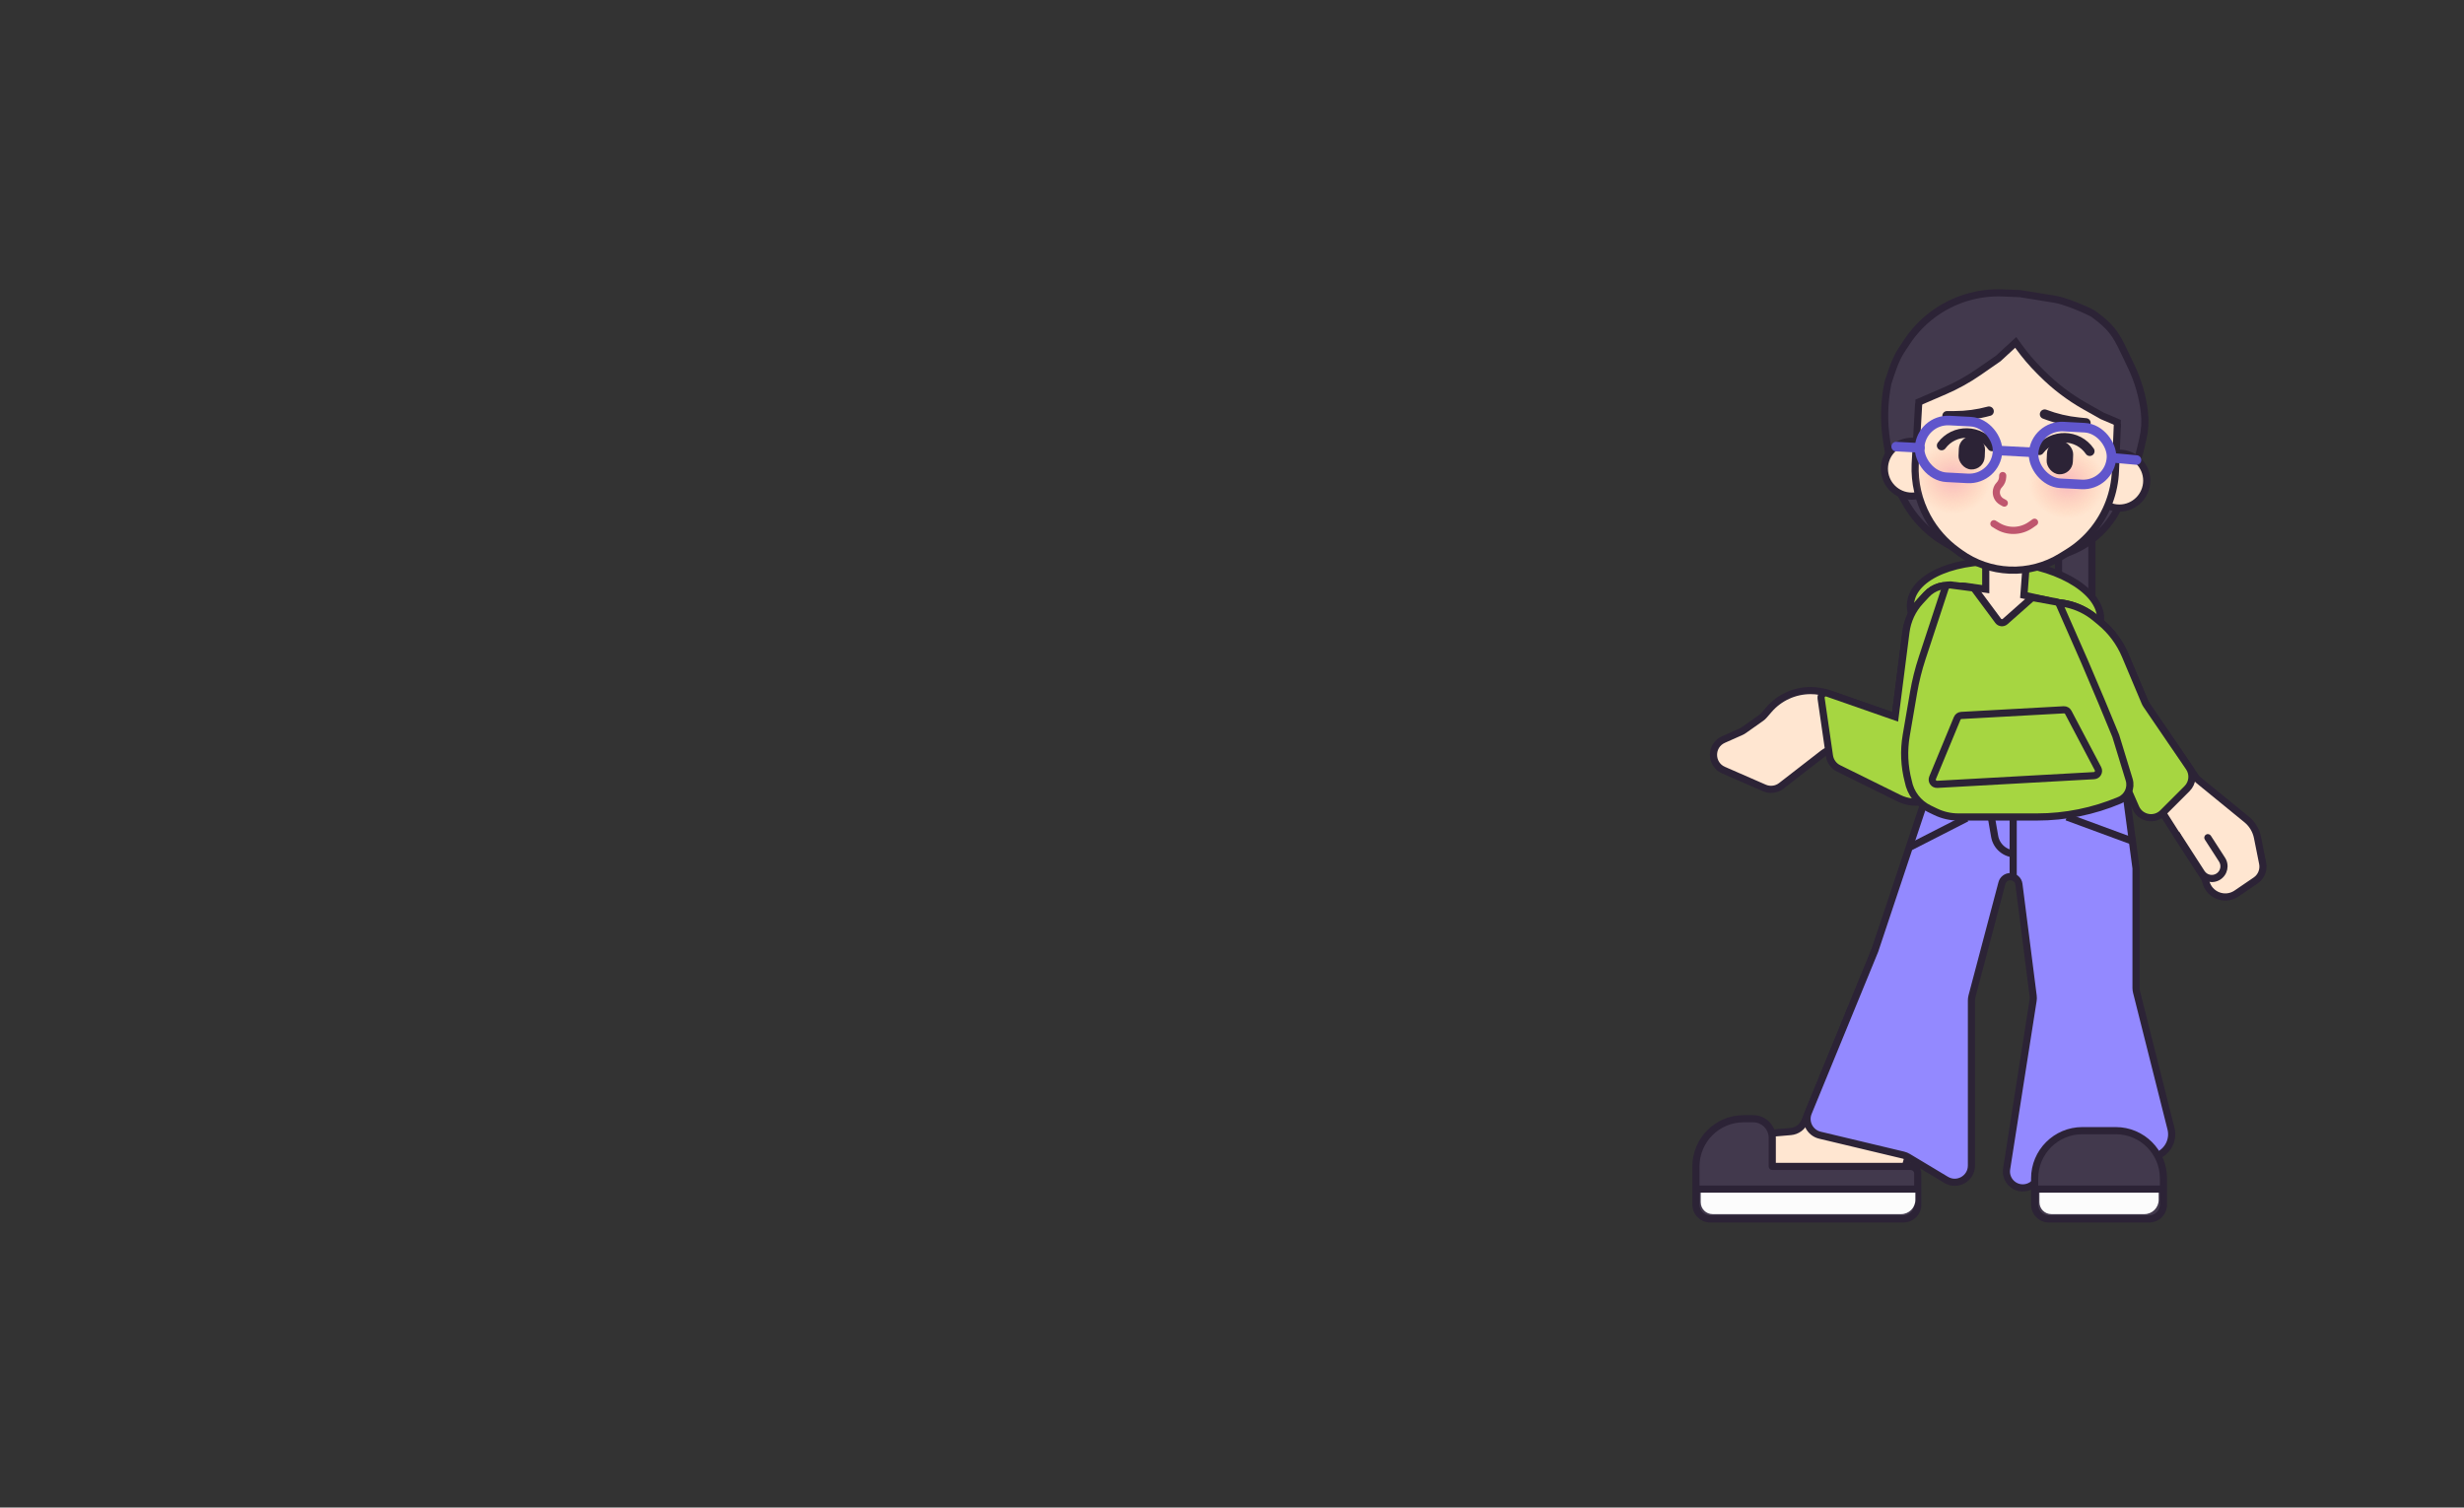 <svg width="1033" height="632" viewBox="0 0 1033 632" fill="none" xmlns="http://www.w3.org/2000/svg">
<rect x="0" y="0" width="1033" height="632" fill="#333333" stroke="none"/>
<mask id="mask0_280_2268" style="mask-type:alpha" maskUnits="userSpaceOnUse" x="0" y="0" width="1032" height="632">
<path d="M31.613 17.243C32.11 7.58 40.09 0 49.766 0H1013.36C1023.77 0 1032.05 8.718 1031.52 19.11L1000.89 614.757C1000.39 624.42 992.41 632 982.734 632H19.135C8.73 632 0.448 623.282 0.983 612.89L31.613 17.243Z" fill="#FF0000"/>
</mask>
<g mask="url(#mask0_280_2268)">
<rect x="863" y="197" width="14" height="92" rx="7" fill="#42394D" stroke="#2C2336" stroke-width="3" stroke-linecap="round"/>
<ellipse cx="840.792" cy="256.658" rx="40" ry="21" transform="rotate(5.38 840.792 256.658)" fill="#A6D641" stroke="#2C2336" stroke-width="3" stroke-linecap="round"/>
<path d="M797.289 146.632L799.461 143.352C805.379 134.414 814.234 127.826 824.495 124.726C829.416 123.239 834.551 122.588 839.688 122.801L846.916 123.1L861.269 125.414C865.589 126.11 873.646 129.427 877.499 131.5C884.999 137 886.864 139.744 890.454 147.278L893.503 153.677C896.362 159.677 898.22 166.105 899.003 172.705C899.447 176.457 899.236 180.258 898.379 183.937L897.453 187.909C896.818 190.633 895.979 193.305 894.944 195.903L889.314 210.032C887.351 214.957 884.382 219.417 880.596 223.127C873.483 230.096 863.921 234 853.962 234L838.93 234C833.355 234 827.827 232.99 822.613 231.019C812.337 227.134 803.785 219.711 798.493 210.085L797.731 208.698C794.931 203.604 793.032 198.065 792.119 192.325L790.956 185.009C789.662 176.873 789.846 168.571 791.499 160.5C793.078 155.765 794.534 150.795 797.289 146.632Z" fill="#42394D" stroke="#2C2336" stroke-width="3" stroke-linecap="round"/>
<path d="M805.11 251.981L807.614 249.277C810.621 246.029 815.174 244.704 819.455 245.83C820.923 246.217 821.897 247.608 821.757 249.121L817 300.5V326.412C817 327.726 816.381 328.964 815.329 329.753C811.463 332.653 806.273 333.07 801.993 330.826L771.985 315.09C769.557 313.817 766.61 314.078 764.444 315.757L746.783 329.454C744.759 331.023 742.04 331.362 739.692 330.338L722.563 322.858C716.984 320.423 716.958 312.519 722.521 310.046L729.87 306.78C730.289 306.594 730.689 306.367 731.064 306.102L738.299 300.994C738.765 300.666 739.188 300.282 739.56 299.851L741.585 297.507C745.976 292.423 752.362 289.5 759.08 289.5C761.675 289.5 764.251 289.937 766.701 290.792L794.5 300.5L799.046 264.961C799.666 260.108 801.786 255.571 805.11 251.981Z" fill="#FFE6D1" stroke="#2C2336" stroke-width="3" stroke-linecap="round"/>
<path d="M880.478 260.707L878.33 258.934C871.514 253.312 862.38 251.251 853.798 253.349C849.359 254.434 847.092 259.422 849.242 263.454L860.464 284.495C860.819 285.161 861.279 285.764 861.826 286.283L879.513 303.039C879.837 303.346 880.131 303.682 880.39 304.045L906.5 340.5L913.5 351.5L923.928 367.616C924.306 368.201 924.58 368.847 924.737 369.526C926.066 375.285 932.77 377.907 937.653 374.577L945.67 369.111C947.992 367.528 949.142 364.71 948.591 361.955L946.414 351.072C945.823 348.116 944.223 345.458 941.888 343.551L921.784 327.14C921.264 326.716 920.808 326.218 920.429 325.664L899.897 295.581C899.633 295.195 899.409 294.783 899.227 294.351L891.032 274.89C888.712 269.379 885.091 264.512 880.478 260.707Z" fill="#FFE6D1" stroke="#2C2336" stroke-width="3" stroke-linecap="round"/>
<path d="M832.5 247V236.5C832.5 232.634 835.634 229.5 839.5 229.5H842.455C846.528 229.5 849.74 232.963 849.436 237.024L848.5 249.5L858.513 251.725C860.703 252.212 862.528 253.719 863.419 255.778L872.428 276.592C875.009 282.556 874.822 289.357 871.915 295.169L871.634 295.733C870.346 298.307 870.766 301.407 872.691 303.546L878.5 310L881.422 314.018C887.371 322.197 891.077 331.789 892.174 341.842L893.433 353.386C893.478 353.795 893.486 354.206 893.458 354.616L890.5 398.5L893.189 471.545C893.378 476.693 896.563 481.253 901.33 483.203C903.247 483.988 904.5 485.853 904.5 487.925V490.5C904.5 498.232 898.232 504.5 890.5 504.5H864.166C862.755 504.5 861.377 504.074 860.213 503.277L856.858 500.982C854.278 499.217 853.181 495.956 854.17 492.991L858.141 481.078C858.379 480.364 858.5 479.616 858.5 478.864V413.651C858.5 413.218 858.46 412.786 858.38 412.361L848.636 360.392C848.267 358.425 846.55 357 844.549 357C842.985 357 841.553 357.878 840.844 359.272L813.96 412.096C813.655 412.696 813.438 413.336 813.315 413.997L808.5 440L803 474L795.927 499.379C795.084 502.406 792.326 504.5 789.184 504.5H747.5H725.939C724.999 504.5 724.079 504.232 723.286 503.728L720.992 502.268C713.963 497.794 712.187 488.306 717.123 481.593C719.269 478.674 722.57 476.82 726.18 476.506L750.751 474.369C753.361 474.143 755.625 472.478 756.62 470.055L786 398.5L816.258 312.119C816.74 310.741 816.78 309.246 816.371 307.845L813.823 299.108C813.609 298.374 813.276 297.68 812.838 297.054L809.589 292.413C805.484 286.548 804.649 278.995 807.375 272.375L810 266L816.445 250.078C817.652 247.095 820.738 245.32 823.923 245.775L832.5 247Z" fill="#FFE6D1" stroke="#2C2336" stroke-width="3" stroke-linecap="round"/>
<path d="M758.108 466.432L786 398.5L806.524 336.929C807.418 334.247 809.837 332.366 812.657 332.161L890.5 326.5L895.5 364V414.132C895.5 414.708 895.571 415.283 895.712 415.842L910.153 473.169C911.238 477.476 909.248 481.968 905.329 484.058C904.785 484.348 904.177 484.5 903.56 484.5H901H863.049C860.283 484.5 857.776 486.129 856.652 488.657L854.313 493.92C853.211 496.401 850.75 498 848.035 498C843.815 498 840.593 494.231 841.248 490.062L852.345 419.484C852.448 418.831 852.458 418.167 852.374 417.512L846.405 370.676C846.173 368.86 844.629 367.5 842.798 367.5C841.149 367.5 839.706 368.611 839.284 370.205L826.733 417.62C826.578 418.204 826.5 418.806 826.5 419.411V451V488.637C826.5 494.078 820.564 497.439 815.899 494.639L799.926 485.056C799.312 484.687 798.646 484.415 797.949 484.249L762.958 475.899C758.778 474.902 756.475 470.407 758.108 466.432Z" fill="#9389FF" stroke="#2C2336" stroke-width="3" stroke-linecap="round"/>
<path d="M866.5 342.5L895 353" stroke="#2C2336" stroke-width="3"/>
<path d="M801 355L824.5 343" stroke="#2C2336" stroke-width="3"/>
<path d="M835 343.5L836.226 350.609C836.962 354.88 840.666 358 845 358V358" stroke="#2C2336" stroke-width="3"/>
<path d="M844 343.5V369" stroke="#2C2336" stroke-width="3"/>
<circle cx="801.5" cy="196.5" r="11.5" fill="#FFE6D1" stroke="#2C2336" stroke-width="3" stroke-linecap="round"/>
<circle cx="888.5" cy="201.5" r="11.5" fill="#FFE6D1" stroke="#2C2336" stroke-width="3" stroke-linecap="round"/>
<path d="M804.966 158.896L805.15 154.475C809.048 143.774 817.368 135.272 827.982 131.142C833.07 129.162 838.513 128.257 843.968 128.482L852.083 128.818C857.73 129.052 863.239 130.631 868.151 133.424C873.814 136.645 878.481 141.362 881.64 147.06L882.631 148.848C886.438 155.715 888.281 163.498 887.956 171.343L887.295 187.324L886.874 197.498C886.503 206.466 883.277 215.081 877.665 222.086C874.652 225.849 871.014 229.066 866.912 231.597L864.006 233.391C857.556 237.37 850.064 239.329 842.493 239.016C835.08 238.709 827.92 236.238 821.896 231.908L820.628 230.997C815.386 227.229 811.069 222.32 808.002 216.64C804.359 209.893 802.604 202.289 802.921 194.629L804.966 158.896Z" fill="#FFE6D1" stroke="#2C2336" stroke-width="3" stroke-linecap="round"/>
<ellipse cx="866.651" cy="202.483" rx="16" ry="15" transform="rotate(2.369 866.651 202.483)" fill="url(#paint0_radial_280_2268)" fill-opacity="0.7"/>
<ellipse cx="818.693" cy="200.5" rx="16" ry="15" transform="rotate(2.369 818.693 200.5)" fill="url(#paint1_radial_280_2268)" fill-opacity="0.7"/>
<path d="M839.614 199.363L839.588 199.997C839.538 201.2 839.06 202.345 838.239 203.227L838.132 203.342C837.566 203.949 837.18 204.701 837.016 205.514V205.514C836.63 207.433 837.531 209.381 839.244 210.327L840.281 210.901" stroke="#BF566E" stroke-width="3" stroke-linecap="round"/>
<path d="M835.92 219.561L837.432 220.489C839.492 221.752 841.87 222.401 844.287 222.36V222.36C846.833 222.316 849.307 221.508 851.388 220.041L852.96 218.932" stroke="#BF566E" stroke-width="3" stroke-linecap="round"/>
<path d="M815.21 163.91L798.898 170.945L793.902 170.738L797.062 154.836L819.556 131.245L841.338 124.871L858.74 127.592L872.064 132.147L881.245 140.033L892.882 161.157L893.622 179.578L881.327 174.354L874.057 170.248C867.524 166.557 861.521 161.998 856.213 156.695L855.018 155.501C851.862 152.347 848.964 148.944 846.355 145.324L845.07 143.541L837.786 150.246L829.675 155.877C825.133 159.029 820.287 161.721 815.21 163.91Z" fill="#42394D"/>
<path d="M873.318 171.554C866.667 167.797 860.556 163.155 855.152 157.756L853.957 156.562C850.744 153.351 847.794 149.886 845.137 146.201L844.841 145.79L838.726 151.419L830.529 157.109C825.905 160.319 820.972 163.059 815.803 165.288L802.904 170.85L803.042 167.524L814.615 162.533C819.601 160.383 824.359 157.74 828.818 154.645L836.845 149.072L845.297 141.292L847.571 144.447C850.133 148.001 852.978 151.343 856.078 154.44L857.273 155.634C862.485 160.842 868.379 165.318 874.794 168.942L881.99 173.007L889.16 176.054L889.028 179.257L880.662 175.702L873.318 171.554Z" fill="#2C2336"/>
<rect x="858.383" y="184.626" width="11" height="14" rx="5.5" transform="rotate(2.369 858.383 184.626)" fill="#2C2336"/>
<rect x="821.436" y="182.598" width="11" height="14" rx="5.5" transform="rotate(2.369 821.436 182.598)" fill="#2C2336"/>
<path d="M835.113 187.162V187.162C830.071 179.825 819.305 179.63 814 186.779V186.779" stroke="#2C2336" stroke-width="4" stroke-linecap="round"/>
<path d="M876.113 189.162V189.162C871.071 181.825 860.305 181.63 855 188.779V188.779" stroke="#2C2336" stroke-width="4" stroke-linecap="round"/>
<path fill-rule="evenodd" clip-rule="evenodd" d="M835.791 171.822C836.12 172.876 835.534 174.001 834.468 174.293C829.565 175.638 824.5 176.321 819.41 176.321H816.291C815.186 176.321 814.291 175.426 814.291 174.321V174.321C814.291 173.217 815.186 172.321 816.291 172.321H819.41C824.096 172.321 828.758 171.699 833.275 170.473C834.341 170.183 835.462 170.767 835.791 171.822V171.822Z" fill="#2C2336"/>
<path fill-rule="evenodd" clip-rule="evenodd" d="M855.333 172.874C854.9 173.89 855.371 175.068 856.402 175.465C861.147 177.293 866.118 178.478 871.183 178.987L874.286 179.298C875.385 179.409 876.365 178.607 876.476 177.508V177.508C876.586 176.409 875.784 175.429 874.685 175.318L871.582 175.007C866.92 174.539 862.343 173.454 857.971 171.783C856.939 171.388 855.766 171.857 855.333 172.874V172.874Z" fill="#2C2336"/>
<path fill-rule="evenodd" clip-rule="evenodd" d="M731 469C719.954 469 711 477.955 711 489V505C711 508.314 713.686 511 717 511H764H768.849H798C801.314 511 804 508.314 804 505V492C804 490.344 802.657 489 801 489H784H764H743V477C743 472.582 739.418 469 735 469H731Z" fill="#42394D"/>
<path d="M743 489H741.5C741.5 489.829 742.172 490.5 743 490.5V489ZM712.5 489C712.5 478.783 720.783 470.5 731 470.5V467.5C719.126 467.5 709.5 477.126 709.5 489H712.5ZM709.5 489V505H712.5V489H709.5ZM709.5 505C709.5 509.143 712.858 512.5 717 512.5V509.5C714.515 509.5 712.5 507.486 712.5 505H709.5ZM717 512.5H764V509.5H717V512.5ZM764 512.5H768.849V509.5H764V512.5ZM768.849 512.5H798V509.5H768.849V512.5ZM798 512.5C802.142 512.5 805.5 509.143 805.5 505H802.5C802.5 507.486 800.485 509.5 798 509.5V512.5ZM805.5 505V492H802.5V505H805.5ZM805.5 492C805.5 489.515 803.485 487.5 801 487.5V490.5C801.828 490.5 802.5 491.172 802.5 492H805.5ZM801 487.5H784V490.5H801V487.5ZM784 487.5H764V490.5H784V487.5ZM764 487.5H743V490.5H764V487.5ZM741.5 477V489H744.5V477H741.5ZM735 470.5C738.59 470.5 741.5 473.411 741.5 477H744.5C744.5 471.754 740.247 467.5 735 467.5V470.5ZM731 470.5H735V467.5H731V470.5Z" fill="#2C2336"/>
<line x1="711" y1="498.5" x2="804" y2="498.5" stroke="#2C2336" stroke-width="3" stroke-linejoin="round"/>
<path fill-rule="evenodd" clip-rule="evenodd" d="M853 494C853 494 853 494.001 853 494.001V505C853 508.314 855.686 511 859 511H901C904.314 511 907 508.314 907 505V494.001C907 494.001 907 494 907 494C906.999 482.955 898.045 474.001 887 474.001H873C861.955 474.001 853.001 482.955 853 494Z" fill="#42394D"/>
<path d="M853 494L851.5 494V494H853ZM907 494L908.5 494L908.5 494L907 494ZM854.5 494.001C854.5 494.001 854.5 494.001 854.5 494.001C854.5 494.001 854.5 494.001 854.5 494.001C854.5 494.001 854.5 494.001 854.5 494.001C854.5 494.001 854.5 494.001 854.5 494.001C854.5 494.001 854.5 494.001 854.5 494.001C854.5 494.001 854.5 494.001 854.5 494.001C854.5 494.001 854.5 494.001 854.5 494.001C854.5 494.001 854.5 494.001 854.5 494.001C854.5 494.001 854.5 494.001 854.5 494.001C854.5 494.001 854.5 494.001 854.5 494.001C854.5 494.001 854.5 494.001 854.5 494.001C854.5 494.001 854.5 494.001 854.5 494.001C854.5 494.001 854.5 494.001 854.5 494.001C854.5 494.001 854.5 494.001 854.5 494.001C854.5 494.001 854.5 494.001 854.5 494.001C854.5 494.001 854.5 494.001 854.5 494.001C854.5 494.001 854.5 494.001 854.5 494.001C854.5 494.001 854.5 494.001 854.5 494.001C854.5 494.001 854.5 494.001 854.5 494.001C854.5 494.001 854.5 494.001 854.5 494.001C854.5 494.001 854.5 494.001 854.5 494.001C854.5 494.001 854.5 494.001 854.5 494.001C854.5 494.001 854.5 494.001 854.5 494.001C854.5 494.001 854.5 494.001 854.5 494.001C854.5 494.001 854.5 494.001 854.5 494.001C854.5 494.001 854.5 494.001 854.5 494.001C854.5 494.001 854.5 494.001 854.5 494.001C854.5 494.001 854.5 494.001 854.5 494.001C854.5 494.001 854.5 494.001 854.5 494.001C854.5 494.001 854.5 494.001 854.5 494.001C854.5 494.001 854.5 494.001 854.5 494.001C854.5 494.001 854.5 494.001 854.5 494.001C854.5 494.001 854.5 494.001 854.5 494.001C854.5 494.001 854.5 494.001 854.5 494.001C854.5 494.001 854.5 494.001 854.5 494.001C854.5 494.001 854.5 494.001 854.5 494.001C854.5 494.001 854.5 494.001 854.5 494.001C854.5 494.001 854.5 494.001 854.5 494.001C854.5 494.001 854.5 494.001 854.5 494.001C854.5 494.001 854.5 494.001 854.5 494.001C854.5 494.001 854.5 494.001 854.5 494.001C854.5 494.001 854.5 494.001 854.5 494.001C854.5 494.001 854.5 494.001 854.5 494.001C854.5 494.001 854.5 494.001 854.5 494.001C854.5 494.001 854.5 494.001 854.5 494.001C854.5 494.001 854.5 494.001 854.5 494.001C854.5 494.001 854.5 494.001 854.5 494.001C854.5 494.001 854.5 494.001 854.5 494.001C854.5 494.001 854.5 494.001 854.5 494.001C854.5 494.001 854.5 494.001 854.5 494.001C854.5 494.001 854.5 494.001 854.5 494.001C854.5 494.001 854.5 494.001 854.5 494.001C854.5 494.001 854.5 494.001 854.5 494.001C854.5 494.001 854.5 494.001 854.5 494.001C854.5 494.001 854.5 494.001 854.5 494.001C854.5 494.001 854.5 494.001 854.5 494.001C854.5 494.001 854.5 494.001 854.5 494.001C854.5 494.001 854.5 494.001 854.5 494.001C854.5 494.001 854.5 494.001 854.5 494.001C854.5 494.001 854.5 494.001 854.5 494.001C854.5 494.001 854.5 494.001 854.5 494.001C854.5 494.001 854.5 494.001 854.5 494.001C854.5 494.001 854.5 494.001 854.5 494.001C854.5 494.001 854.5 494.001 854.5 494.001C854.5 494.001 854.5 494.001 854.5 494.001C854.5 494.001 854.5 494.001 854.5 494.001C854.5 494.001 854.5 494.001 854.5 494.001C854.5 494.001 854.5 494.001 854.5 494.001C854.5 494.001 854.5 494.001 854.5 494.001C854.5 494.001 854.5 494.001 854.5 494.001C854.5 494.001 854.5 494.001 854.5 494.001C854.5 494.001 854.5 494.001 854.5 494.001C854.5 494.001 854.5 494.001 854.5 494.001C854.5 494.001 854.5 494.001 854.5 494.001C854.5 494.001 854.5 494.001 854.5 494.001C854.5 494.001 854.5 494.001 854.5 494.001C854.5 494.001 854.5 494.001 854.5 494.001C854.5 494.001 854.5 494.001 854.5 494.001C854.5 494.001 854.5 494.001 854.5 494.001C854.5 494.001 854.5 494.001 854.5 494.001C854.5 494.001 854.5 494.001 854.5 494.001C854.5 494.001 854.5 494.001 854.5 494.001C854.5 494.001 854.5 494.001 854.5 494.001C854.5 494.001 854.5 494.001 854.5 494.001C854.5 494.001 854.5 494.001 854.5 494.001C854.5 494.001 854.5 494.001 854.5 494.001C854.5 494.001 854.5 494.001 854.5 494.001C854.5 494.001 854.5 494.001 854.5 494.001C854.5 494.001 854.5 494.001 854.5 494.001C854.5 494.001 854.5 494.001 854.5 494.001C854.5 494.001 854.5 494.001 854.5 494.001C854.5 494.001 854.5 494.001 854.5 494.001C854.5 494.001 854.5 494.001 854.5 494.001C854.5 494.001 854.5 494.001 854.5 494.001C854.5 494.001 854.5 494.001 854.5 494.001C854.5 494.001 854.5 494.001 854.5 494.001C854.5 494.001 854.5 494.001 854.5 494.001C854.5 494.001 854.5 494.001 854.5 494.001C854.5 494.001 854.5 494.001 854.5 494.001C854.5 494.001 854.5 494.001 854.5 494.001C854.5 494.001 854.5 494.001 854.5 494.001C854.5 494.001 854.5 494.001 854.5 494.001C854.5 494.001 854.5 494.001 854.5 494.001C854.5 494.001 854.5 494.001 854.5 494.001C854.5 494.001 854.5 494.001 854.5 494.001C854.5 494.001 854.5 494.001 854.5 494.001C854.5 494.001 854.5 494.001 854.5 494.001C854.5 494.001 854.5 494.001 854.5 494.001C854.5 494.001 854.5 494.001 854.5 494.001C854.5 494.001 854.5 494.001 854.5 494.001C854.5 494.001 854.5 494.001 854.5 494.001C854.5 494.001 854.5 494.001 854.5 494.001C854.5 494.001 854.5 494.001 854.5 494.001C854.5 494.001 854.5 494.001 854.5 494.001C854.5 494.001 854.5 494.001 854.5 494.001C854.5 494.001 854.5 494.001 854.5 494.001C854.5 494.001 854.5 494.001 854.5 494.001C854.5 494.001 854.5 494.001 854.5 494.001C854.5 494.001 854.5 494.001 854.5 494.001C854.5 494.001 854.5 494.001 854.5 494.001C854.5 494.001 854.5 494.001 854.5 494.001C854.5 494.001 854.5 494.001 854.5 494.001C854.5 494.001 854.5 494.001 854.5 494.001C854.5 494.001 854.5 494.001 854.5 494.001C854.5 494.001 854.5 494.001 854.5 494.001C854.5 494.001 854.5 494.001 854.5 494.001C854.5 494.001 854.5 494.001 854.5 494.001C854.5 494.001 854.5 494.001 854.5 494.001C854.5 494.001 854.5 494.001 854.5 494.001C854.5 494.001 854.5 494.001 854.5 494.001C854.5 494.001 854.5 494.001 854.5 494.001C854.5 494.001 854.5 494.001 854.5 494.001C854.5 494.001 854.5 494.001 854.5 494.001C854.5 494.001 854.5 494.001 854.5 494.001C854.5 494.001 854.5 494.001 854.5 494.001C854.5 494.001 854.5 494.001 854.5 494.001C854.5 494.001 854.5 494.001 854.5 494.001C854.5 494.001 854.5 494.001 854.5 494.001C854.5 494.001 854.5 494.001 854.5 494.001C854.5 494.001 854.5 494.001 854.5 494.001C854.5 494.001 854.5 494.001 854.5 494.001C854.5 494.001 854.5 494.001 854.5 494.001C854.5 494.001 854.5 494.001 854.5 494.001C854.5 494.001 854.5 494.001 854.5 494.001C854.5 494.001 854.5 494.001 854.5 494.001C854.5 494.001 854.5 494.001 854.5 494.001C854.5 494.001 854.5 494.001 854.5 494.001C854.5 494.001 854.5 494.001 854.5 494.001C854.5 494.001 854.5 494.001 854.5 494.001C854.5 494.001 854.5 494.001 854.5 494.001C854.5 494.001 854.5 494.001 854.5 494.001C854.5 494.001 854.5 494.001 854.5 494.001C854.5 494.001 854.5 494.001 854.5 494.001C854.5 494.001 854.5 494.001 854.5 494.001C854.5 494.001 854.5 494.001 854.5 494.001C854.5 494.001 854.5 494.001 854.5 494.001C854.5 494.001 854.5 494.001 854.5 494.001C854.5 494.001 854.5 494.001 854.5 494.001C854.5 494.001 854.5 494.001 854.5 494.001C854.5 494.001 854.5 494.001 854.5 494.001C854.5 494.001 854.5 494.001 854.5 494.001C854.5 494.001 854.5 494.001 854.5 494.001C854.5 494.001 854.5 494.001 854.5 494.001C854.5 494.001 854.5 494.001 854.5 494.001C854.5 494.001 854.5 494.001 854.5 494.001C854.5 494.001 854.5 494.001 854.5 494.001C854.5 494.001 854.5 494.001 854.5 494.001C854.5 494.001 854.5 494.001 854.5 494.001C854.5 494.001 854.5 494.001 854.5 494.001C854.5 494.001 854.5 494.001 854.5 494.001C854.5 494.001 854.5 494.001 854.5 494.001C854.5 494.001 854.5 494.001 854.5 494.001C854.5 494.001 854.5 494.001 854.5 494.001C854.5 494.001 854.5 494.001 854.5 494.001C854.5 494.001 854.5 494.001 854.5 494.001C854.5 494.001 854.5 494.001 854.5 494.001C854.5 494.001 854.5 494.001 854.5 494.001C854.5 494.001 854.5 494.001 854.5 494.001C854.5 494.001 854.5 494.001 854.5 494.001C854.5 494.001 854.5 494.001 854.5 494.001C854.5 494.001 854.5 494.001 854.5 494.001C854.5 494.001 854.5 494.001 854.5 494.001C854.5 494.001 854.5 494.001 854.5 494.001C854.5 494.001 854.5 494.001 854.5 494.001C854.5 494.001 854.5 494.001 854.5 494.001C854.5 494.001 854.5 494.001 854.5 494.001C854.5 494.001 854.5 494.001 854.5 494.001C854.5 494.001 854.5 494.001 854.5 494.001C854.5 494.001 854.5 494.001 854.5 494.001C854.5 494.001 854.5 494.001 854.5 494.001C854.5 494.001 854.5 494.001 854.5 494.001C854.5 494.001 854.5 494.001 854.5 494.001C854.5 494.001 854.5 494.001 854.5 494.001C854.5 494.001 854.5 494.001 854.5 494.001C854.5 494.001 854.5 494.001 854.5 494.001C854.5 494.001 854.5 494.001 854.5 494.001C854.5 494.001 854.5 494.001 854.5 494.001C854.5 494.001 854.5 494.001 854.5 494.001C854.5 494.001 854.5 494.001 854.5 494.001C854.5 494.001 854.5 494.001 854.5 494.001C854.5 494.001 854.5 494.001 854.5 494.001C854.5 494.001 854.5 494.001 854.5 494.001C854.5 494.001 854.5 494.001 854.5 494.001C854.5 494.001 854.5 494.001 854.5 494.001C854.5 494.001 854.5 494.001 854.5 494.001C854.5 494.001 854.5 494.001 854.5 494.001C854.5 494.001 854.5 494.001 854.5 494.001C854.5 494.001 854.5 494.001 854.5 494.001C854.5 494.001 854.5 494.001 854.5 494.001C854.5 494.001 854.5 494.001 854.5 494.001C854.5 494.001 854.5 494.001 854.5 494.001C854.5 494.001 854.5 494.001 854.5 494.001C854.5 494.001 854.5 494.001 854.5 494.001C854.5 494.001 854.5 494.001 854.5 494.001C854.5 494.001 854.5 494.001 854.5 494.001C854.5 494.001 854.5 494.001 854.5 494.001C854.5 494.001 854.5 494.001 854.5 494.001C854.5 494.001 854.5 494.001 854.5 494.001C854.5 494.001 854.5 494.001 854.5 494.001C854.5 494.001 854.5 494.001 854.5 494.001C854.5 494.001 854.5 494.001 854.5 494.001C854.5 494.001 854.5 494.001 854.5 494.001C854.5 494.001 854.5 494.001 854.5 494.001C854.5 494.001 854.5 494.001 854.5 494.001C854.5 494.001 854.5 494.001 854.5 494.001C854.5 494.001 854.5 494.001 854.5 494.001C854.5 494.001 854.5 494.001 854.5 494.001C854.5 494.001 854.5 494.001 854.5 494.001C854.5 494.001 854.5 494.001 854.5 494.001C854.5 494.001 854.5 494.001 854.5 494.001C854.5 494.001 854.5 494.001 854.5 494.001C854.5 494.001 854.5 494.001 854.5 494.001C854.5 494.001 854.5 494.001 854.5 494.001C854.5 494.001 854.5 494.001 854.5 494.001C854.5 494.001 854.5 494.001 854.5 494.001C854.5 494.001 854.5 494.001 854.5 494.001C854.5 494.001 854.5 494.001 854.5 494.001C854.5 494.001 854.5 494.001 854.5 494.001C854.5 494.001 854.5 494.001 854.5 494.001C854.5 494.001 854.5 494.001 854.5 494.001C854.5 494.001 854.5 494.001 854.5 494.001C854.5 494.001 854.5 494.001 854.5 494.001C854.5 494.001 854.5 494.001 854.5 494.001C854.5 494.001 854.5 494.001 854.5 494.001C854.5 494.001 854.5 494.001 854.5 494.001C854.5 494.001 854.5 494.001 854.5 494.001C854.5 494.001 854.5 494.001 854.5 494.001C854.5 494.001 854.5 494.001 854.5 494.001C854.5 494.001 854.5 494.001 854.5 494.001C854.5 494.001 854.5 494.001 854.5 494C854.5 494 854.5 494 854.5 494C854.5 494 854.5 494 854.5 494C854.5 494 854.5 494 854.5 494C854.5 494 854.5 494 854.5 494C854.5 494 854.5 494 854.5 494C854.5 494 854.5 494 854.5 494C854.5 494 854.5 494 854.5 494C854.5 494 854.5 494 854.5 494C854.5 494 854.5 494 854.5 494C854.5 494 854.5 494 854.5 494C854.5 494 854.5 494 854.5 494C854.5 494 854.5 494 854.5 494C854.5 494 854.5 494 854.5 494C854.5 494 854.5 494 854.5 494C854.5 494 854.5 494 854.5 494C854.5 494 854.5 494 854.5 494C854.5 494 854.5 494 854.5 494C854.5 494 854.5 494 854.5 494C854.5 494 854.5 494 854.5 494C854.5 494 854.5 494 854.5 494C854.5 494 854.5 494 854.5 494C854.5 494 854.5 494 854.5 494C854.5 494 854.5 494 854.5 494C854.5 494 854.5 494 854.5 494C854.5 494 854.5 494 854.5 494C854.5 494 854.5 494 854.5 494C854.5 494 854.5 494 854.5 494C854.5 494 854.5 494 854.5 494C854.5 494 854.5 494 854.5 494C854.5 494 854.5 494 854.5 494C854.5 494 854.5 494 854.5 494C854.5 494 854.5 494 854.5 494C854.5 494 854.5 494 854.5 494C854.5 494 854.5 494 854.5 494C854.5 494 854.5 494 854.5 494C854.5 494 854.5 494 854.5 494C854.5 494 854.5 494 854.5 494C854.5 494 854.5 494 854.5 494C854.5 494 854.5 494 854.5 494C854.5 494 854.5 494 854.5 494C854.5 494 854.5 494 854.5 494C854.5 494 854.5 494 854.5 494C854.5 494 854.5 494 854.5 494C854.5 494 854.5 494 854.5 494C854.5 494 854.5 494 854.5 494C854.5 494 854.5 494 854.5 494C854.5 494 854.5 494 854.5 494C854.5 494 854.5 494 854.5 494C854.5 494 854.5 494 854.5 494C854.5 494 854.5 494 854.5 494C854.5 494 854.5 494 854.5 494C854.5 494 854.5 494 854.5 494C854.5 494 854.5 494 854.5 494C854.5 494 854.5 494 854.5 494C854.5 494 854.5 494 854.5 494C854.5 494 854.5 494 854.5 494C854.5 494 854.5 494 854.5 494C854.5 494 854.5 494 854.5 494C854.5 494 854.5 494 854.5 494C854.5 494 854.5 494 854.5 494C854.5 494 854.5 494 854.5 494C854.5 494 854.5 494 854.5 494C854.5 494 854.5 494 854.5 494C854.5 494 854.5 494 854.5 494C854.5 494 854.5 494 854.5 494C854.5 494 854.5 494 854.5 494C854.5 494 854.5 494 854.5 494C854.5 494 854.5 494 854.5 494C854.5 494 854.5 494 854.5 494C854.5 494 854.5 494 854.5 494C854.5 494 854.5 494 854.5 494C854.5 494 854.5 494 854.5 494C854.5 494 854.5 494 854.5 494C854.5 494 854.5 494 854.5 494C854.5 494 854.5 494 854.5 494C854.5 494 854.5 494 854.5 494C854.5 494 854.5 494 854.5 494C854.5 494 854.5 494 854.5 494C854.5 494 854.5 494 854.5 494C854.5 494 854.5 494 854.5 494C854.5 494 854.5 494 854.5 494C854.5 494 854.5 494 854.5 494C854.5 494 854.5 494 854.5 494C854.5 494 854.5 494 854.5 494C854.5 494 854.5 494 854.5 494C854.5 494 854.5 494 854.5 494C854.5 494 854.5 494 854.5 494C854.5 494 854.5 494 854.5 494C854.5 494 854.5 494 854.5 494C854.5 494 854.5 494 854.5 494C854.5 494 854.5 494 854.5 494C854.5 494 854.5 494 854.5 494C854.5 494 854.5 494 854.5 494C854.5 494 854.5 494 854.5 494C854.5 494 854.5 494 854.5 494C854.5 494 854.5 494 854.5 494C854.5 494 854.5 494 854.5 494C854.5 494 854.5 494 854.5 494C854.5 494 854.5 494 854.5 494C854.5 494 854.5 494 854.5 494C854.5 494 854.5 494 854.5 494C854.5 494 854.5 494 854.5 494C854.5 494 854.5 494 854.5 494C854.5 494 854.5 494 854.5 494C854.5 494 854.5 494 854.5 494C854.5 494 854.5 494 854.5 494C854.5 494 854.5 494 854.5 494C854.5 494 854.5 494 854.5 494C854.5 494 854.5 494 854.5 494C854.5 494 854.5 494 854.5 494C854.5 494 854.5 494 854.5 494C854.5 494 854.5 494 854.5 494C854.5 494 854.5 494 854.5 494C854.5 494 854.5 494 854.5 494C854.5 494 854.5 494 854.5 494C854.5 494 854.5 494 854.5 494C854.5 494 854.5 494 854.5 494C854.5 494 854.5 494 854.5 494C854.5 494 854.5 494 854.5 494C854.5 494 854.5 494 854.5 494C854.5 494 854.5 494 854.5 494C854.5 494 854.5 494 854.5 494C854.5 494 854.5 494 854.5 494C854.5 494 854.5 494 854.5 494C854.5 494 854.5 494 854.5 494C854.5 494 854.5 494 854.5 494C854.5 494 854.5 494 854.5 494C854.5 494 854.5 494 854.5 494C854.5 494 854.5 494 854.5 494C854.5 494 854.5 494 854.5 494C854.5 494 854.5 494 854.5 494C854.5 494 854.5 494 854.5 494C854.5 494 854.5 494 854.5 494C854.5 494 854.5 494 854.5 494C854.5 494 854.5 494 854.5 494C854.5 494 854.5 494 854.5 494C854.5 494 854.5 494 854.5 494C854.5 494 854.5 494 854.5 494C854.5 494 854.5 494 854.5 494C854.5 494 854.5 494 854.5 494C854.5 494 854.5 494 854.5 494C854.5 494 854.5 494 854.5 494C854.5 494 854.5 494 854.5 494C854.5 494 854.5 494 854.5 494C854.5 494 854.5 494 854.5 494C854.5 494 854.5 494 854.5 494C854.5 494 854.5 494 854.5 494C854.5 494 854.5 494 854.5 494C854.5 494 854.5 494 854.5 494C854.5 494 854.5 494 854.5 494C854.5 494 854.5 494 854.5 494C854.5 494 854.5 494 854.5 494C854.5 494 854.5 494 854.5 494C854.5 494 854.5 494 854.5 494C854.5 494 854.5 494 854.5 494C854.5 494 854.5 494 854.5 494C854.5 494 854.5 494 854.5 494C854.5 494 854.5 494 854.5 494C854.5 494 854.5 494 854.5 494C854.5 494 854.5 494 854.5 494C854.5 494 854.5 494 854.5 494C854.5 494 854.5 494 854.5 494C854.5 494 854.5 494 854.5 494C854.5 494 854.5 494 854.5 494C854.5 494 854.5 494 854.5 494C854.5 494 854.5 494 854.5 494C854.5 494 854.5 494 854.5 494C854.5 494 854.5 494 854.5 494C854.5 494 854.5 494 854.5 494C854.5 494 854.5 494 854.5 494C854.5 494 854.5 494 854.5 494C854.5 494 854.5 494 854.5 494C854.5 494 854.5 494 854.5 494C854.5 494 854.5 494 854.5 494C854.5 494 854.5 494 854.5 494C854.5 494 854.5 494 854.5 494C854.5 494 854.5 494 854.5 494C854.5 494 854.5 494 854.5 494C854.5 494 854.5 494 854.5 494C854.5 494 854.5 494 854.5 494C854.5 494 854.5 494 854.5 494C854.5 494 854.5 494 854.5 494C854.5 494 854.5 494 854.5 494C854.5 494 854.5 494 854.5 494C854.5 494 854.5 494 854.5 494C854.5 494 854.5 494 854.5 494C854.5 494 854.5 494 854.5 494C854.5 494 854.5 494 854.5 494C854.5 494 854.5 494 854.5 494C854.5 494 854.5 494 854.5 494C854.5 494 854.5 494 854.5 494C854.5 494 854.5 494 854.5 494C854.5 494 854.5 494 854.5 494C854.5 494 854.5 494 854.5 494C854.5 494 854.5 494 854.5 494C854.5 494 854.5 494 854.5 494C854.5 494 854.5 494 854.5 494C854.5 494 854.5 494 854.5 494C854.5 494 854.5 494 854.5 494C854.5 494 854.5 494 854.5 494C854.5 494 854.5 494 854.5 494C854.5 494 854.5 494 854.5 494C854.5 494 854.5 494 854.5 494C854.5 494 854.5 494 854.5 494C854.5 494 854.5 494 854.5 494C854.5 494 854.5 494 854.5 494C854.5 494 854.5 494 854.5 494C854.5 494 854.5 494 854.5 494C854.5 494 854.5 494 854.5 494C854.5 494 854.5 494 854.5 494C854.5 494 854.5 494 854.5 494C854.5 494 854.5 494 854.5 494C854.5 494 854.5 494 854.5 494C854.5 494 854.5 494 854.5 494C854.5 494 854.5 494 854.5 494C854.5 494 854.5 494 854.5 494C854.5 494 854.5 494 854.5 494C854.5 494 854.5 494 854.5 494C854.5 494 854.5 494 854.5 494C854.5 494 854.5 494 854.5 494C854.5 494 854.5 494 854.5 494C854.5 494 854.5 494 854.5 494C854.5 494 854.5 494 854.5 494C854.5 494 854.5 494 854.5 494C854.5 494 854.5 494 854.5 494C854.5 494 854.5 494 854.5 494C854.5 494 854.5 494 854.5 494C854.5 494 854.5 494 854.5 494C854.5 494 854.5 494 854.5 494C854.5 494 854.5 494 854.5 494C854.5 494 854.5 494 854.5 494C854.5 494 854.5 494 854.5 494C854.5 494 854.5 494 854.5 494C854.5 494 854.5 494 854.5 494C854.5 494 854.5 494 854.5 494C854.5 494 854.5 494 854.5 494C854.5 494 854.5 494 854.5 494C854.5 494 854.5 494 854.5 494C854.5 494 854.5 494 854.5 494C854.5 494 854.5 494 854.5 494C854.5 494 854.5 494 854.5 494C854.5 494 854.5 494 854.5 494C854.5 494 854.5 494 854.5 494C854.5 494 854.5 494 854.5 494C854.5 494 854.5 494 854.5 494C854.5 494 854.5 494 854.5 494C854.5 494 854.5 494 854.5 494C854.5 494 854.5 494 854.5 494C854.5 494 854.5 494 854.5 494C854.5 494 854.5 494 854.5 494C854.5 494 854.5 494 854.5 494C854.5 494 854.5 494 854.5 494C854.5 494 854.5 494 854.5 494C854.5 494 854.5 494 854.5 494C854.5 494 854.5 494 854.5 494C854.5 494 854.5 494 854.5 494C854.5 494 854.5 494 854.5 494C854.5 494 854.5 494 854.5 494C854.5 494 854.5 494 854.5 494C854.5 494 854.5 494 854.5 494C854.5 494 854.5 494 854.5 494C854.5 494 854.5 494 854.5 494H851.5C851.5 494 851.5 494 851.5 494C851.5 494 851.5 494 851.5 494C851.5 494 851.5 494 851.5 494C851.5 494 851.5 494 851.5 494C851.5 494 851.5 494 851.5 494C851.5 494 851.5 494 851.5 494C851.5 494 851.5 494 851.5 494C851.5 494 851.5 494 851.5 494C851.5 494 851.5 494 851.5 494C851.5 494 851.5 494 851.5 494C851.5 494 851.5 494 851.5 494C851.5 494 851.5 494 851.5 494C851.5 494 851.5 494 851.5 494C851.5 494 851.5 494 851.5 494C851.5 494 851.5 494 851.5 494C851.5 494 851.5 494 851.5 494C851.5 494 851.5 494 851.5 494C851.5 494 851.5 494 851.5 494C851.5 494 851.5 494 851.5 494C851.5 494 851.5 494 851.5 494C851.5 494 851.5 494 851.5 494C851.5 494 851.5 494 851.5 494C851.5 494 851.5 494 851.5 494C851.5 494 851.5 494 851.5 494C851.5 494 851.5 494 851.5 494C851.5 494 851.5 494 851.5 494C851.5 494 851.5 494 851.5 494C851.5 494 851.5 494 851.5 494C851.5 494 851.5 494 851.5 494C851.5 494 851.5 494 851.5 494C851.5 494 851.5 494 851.5 494C851.5 494 851.5 494 851.5 494C851.5 494 851.5 494 851.5 494C851.5 494 851.5 494 851.5 494C851.5 494 851.5 494 851.5 494C851.5 494 851.5 494 851.5 494C851.5 494 851.5 494 851.5 494C851.5 494 851.5 494 851.5 494C851.5 494 851.5 494 851.5 494C851.5 494 851.5 494 851.5 494C851.5 494 851.5 494 851.5 494C851.5 494 851.5 494 851.5 494C851.5 494 851.5 494 851.5 494C851.5 494 851.5 494 851.5 494C851.5 494 851.5 494 851.5 494C851.5 494 851.5 494 851.5 494C851.5 494 851.5 494 851.5 494C851.5 494 851.5 494 851.5 494C851.5 494 851.5 494 851.5 494C851.5 494 851.5 494 851.5 494C851.5 494 851.5 494 851.5 494C851.5 494 851.5 494 851.5 494C851.5 494 851.5 494 851.5 494C851.5 494 851.5 494 851.5 494C851.5 494 851.5 494 851.5 494C851.5 494 851.5 494 851.5 494C851.5 494 851.5 494 851.5 494C851.5 494 851.5 494 851.5 494C851.5 494 851.5 494 851.5 494C851.5 494 851.5 494 851.5 494C851.5 494 851.5 494 851.5 494C851.5 494 851.5 494 851.5 494C851.5 494 851.5 494 851.5 494C851.5 494 851.5 494 851.5 494C851.5 494 851.5 494 851.5 494C851.5 494 851.5 494 851.5 494C851.5 494 851.5 494 851.5 494C851.5 494 851.5 494 851.5 494C851.5 494 851.5 494 851.5 494C851.5 494 851.5 494 851.5 494C851.5 494 851.5 494 851.5 494C851.5 494 851.5 494 851.5 494C851.5 494 851.5 494 851.5 494C851.5 494 851.5 494 851.5 494C851.5 494 851.5 494 851.5 494C851.5 494 851.5 494 851.5 494C851.5 494 851.5 494 851.5 494C851.5 494 851.5 494 851.5 494C851.5 494 851.5 494 851.5 494C851.5 494 851.5 494 851.5 494C851.5 494 851.5 494 851.5 494C851.5 494 851.5 494 851.5 494C851.5 494 851.5 494 851.5 494C851.5 494 851.5 494 851.5 494C851.5 494 851.5 494 851.5 494C851.5 494 851.5 494 851.5 494C851.5 494 851.5 494 851.5 494C851.5 494 851.5 494 851.5 494C851.5 494 851.5 494 851.5 494C851.5 494 851.5 494 851.5 494C851.5 494 851.5 494 851.5 494C851.5 494 851.5 494 851.5 494C851.5 494 851.5 494 851.5 494C851.5 494 851.5 494 851.5 494C851.5 494 851.5 494 851.5 494C851.5 494 851.5 494 851.5 494C851.5 494 851.5 494 851.5 494C851.5 494 851.5 494 851.5 494C851.5 494 851.5 494 851.5 494C851.5 494 851.5 494 851.5 494C851.5 494 851.5 494 851.5 494C851.5 494 851.5 494 851.5 494C851.5 494 851.5 494 851.5 494C851.5 494 851.5 494 851.5 494C851.5 494 851.5 494 851.5 494C851.5 494 851.5 494 851.5 494C851.5 494 851.5 494 851.5 494C851.5 494 851.5 494 851.5 494C851.5 494 851.5 494 851.5 494C851.5 494 851.5 494 851.5 494C851.5 494 851.5 494 851.5 494C851.5 494 851.5 494 851.5 494C851.5 494 851.5 494 851.5 494C851.5 494 851.5 494 851.5 494C851.5 494 851.5 494 851.5 494C851.5 494 851.5 494 851.5 494C851.5 494 851.5 494 851.5 494C851.5 494 851.5 494 851.5 494C851.5 494 851.5 494 851.5 494C851.5 494 851.5 494 851.5 494C851.5 494 851.5 494 851.5 494C851.5 494 851.5 494 851.5 494C851.5 494 851.5 494 851.5 494C851.5 494 851.5 494 851.5 494C851.5 494 851.5 494 851.5 494C851.5 494 851.5 494 851.5 494C851.5 494 851.5 494 851.5 494C851.5 494 851.5 494 851.5 494C851.5 494 851.5 494 851.5 494C851.5 494 851.5 494 851.5 494C851.5 494 851.5 494 851.5 494C851.5 494 851.5 494 851.5 494C851.5 494 851.5 494 851.5 494C851.5 494 851.5 494 851.5 494C851.5 494 851.5 494 851.5 494C851.5 494 851.5 494 851.5 494C851.5 494 851.5 494 851.5 494C851.5 494 851.5 494 851.5 494C851.5 494 851.5 494 851.5 494C851.5 494 851.5 494 851.5 494C851.5 494 851.5 494 851.5 494C851.5 494 851.5 494 851.5 494C851.5 494 851.5 494 851.5 494C851.5 494 851.5 494 851.5 494C851.5 494 851.5 494 851.5 494C851.5 494 851.5 494 851.5 494C851.5 494 851.5 494 851.5 494C851.5 494 851.5 494 851.5 494C851.5 494 851.5 494 851.5 494C851.5 494 851.5 494 851.5 494C851.5 494 851.5 494 851.5 494C851.5 494 851.5 494 851.5 494C851.5 494 851.5 494 851.5 494C851.5 494 851.5 494 851.5 494C851.5 494 851.5 494 851.5 494C851.5 494 851.5 494 851.5 494C851.5 494 851.5 494 851.5 494C851.5 494 851.5 494 851.5 494C851.5 494 851.5 494 851.5 494C851.5 494 851.5 494 851.5 494C851.5 494 851.5 494 851.5 494C851.5 494 851.5 494 851.5 494C851.5 494 851.5 494 851.5 494C851.5 494 851.5 494 851.5 494C851.5 494 851.5 494 851.5 494C851.5 494 851.5 494 851.5 494C851.5 494 851.5 494 851.5 494C851.5 494 851.5 494 851.5 494C851.5 494 851.5 494 851.5 494C851.5 494 851.5 494 851.5 494C851.5 494 851.5 494 851.5 494C851.5 494 851.5 494 851.5 494C851.5 494 851.5 494 851.5 494C851.5 494 851.5 494 851.5 494C851.5 494 851.5 494 851.5 494C851.5 494 851.5 494 851.5 494C851.5 494 851.5 494 851.5 494C851.5 494 851.5 494 851.5 494C851.5 494 851.5 494 851.5 494C851.5 494 851.5 494 851.5 494C851.5 494 851.5 494 851.5 494C851.5 494 851.5 494 851.5 494C851.5 494 851.5 494 851.5 494C851.5 494 851.5 494 851.5 494C851.5 494 851.5 494 851.5 494C851.5 494 851.5 494 851.5 494C851.5 494 851.5 494 851.5 494C851.5 494 851.5 494 851.5 494C851.5 494 851.5 494 851.5 494C851.5 494 851.5 494 851.5 494C851.5 494 851.5 494 851.5 494C851.5 494 851.5 494 851.5 494C851.5 494 851.5 494 851.5 494C851.5 494 851.5 494 851.5 494C851.5 494 851.5 494 851.5 494C851.5 494 851.5 494 851.5 494C851.5 494 851.5 494 851.5 494C851.5 494 851.5 494 851.5 494C851.5 494 851.5 494 851.5 494C851.5 494 851.5 494 851.5 494C851.5 494 851.5 494 851.5 494C851.5 494 851.5 494 851.5 494C851.5 494 851.5 494 851.5 494C851.5 494 851.5 494 851.5 494C851.5 494 851.5 494 851.5 494C851.5 494 851.5 494 851.5 494C851.5 494 851.5 494 851.5 494C851.5 494 851.5 494 851.5 494C851.5 494 851.5 494 851.5 494C851.5 494 851.5 494 851.5 494C851.5 494 851.5 494 851.5 494C851.5 494 851.5 494 851.5 494C851.5 494 851.5 494 851.5 494C851.5 494 851.5 494 851.5 494C851.5 494 851.5 494 851.5 494C851.5 494 851.5 494 851.5 494C851.5 494 851.5 494 851.5 494C851.5 494 851.5 494 851.5 494C851.5 494 851.5 494 851.5 494C851.5 494 851.5 494 851.5 494C851.5 494 851.5 494 851.5 494C851.5 494 851.5 494 851.5 494C851.5 494 851.5 494 851.5 494C851.5 494 851.5 494 851.5 494C851.5 494 851.5 494 851.5 494C851.5 494 851.5 494 851.5 494C851.5 494 851.5 494 851.5 494C851.5 494 851.5 494 851.5 494C851.5 494 851.5 494 851.5 494C851.5 494 851.5 494 851.5 494C851.5 494 851.5 494 851.5 494C851.5 494 851.5 494 851.5 494C851.5 494 851.5 494 851.5 494C851.5 494 851.5 494 851.5 494C851.5 494 851.5 494 851.5 494C851.5 494 851.5 494 851.5 494C851.5 494 851.5 494 851.5 494C851.5 494 851.5 494 851.5 494C851.5 494 851.5 494 851.5 494C851.5 494 851.5 494 851.5 494C851.5 494 851.5 494 851.5 494C851.5 494 851.5 494 851.5 494C851.5 494 851.5 494 851.5 494C851.5 494 851.5 494 851.5 494C851.5 494 851.5 494 851.5 494C851.5 494 851.5 494 851.5 494C851.5 494 851.5 494 851.5 494C851.5 494 851.5 494 851.5 494C851.5 494 851.5 494 851.5 494C851.5 494 851.5 494 851.5 494C851.5 494 851.5 494 851.5 494C851.5 494 851.5 494 851.5 494C851.5 494 851.5 494 851.5 494C851.5 494 851.5 494 851.5 494C851.5 494 851.5 494 851.5 494C851.5 494 851.5 494 851.5 494C851.5 494 851.5 494 851.5 494C851.5 494 851.5 494 851.5 494C851.5 494 851.5 494 851.5 494C851.5 494 851.5 494 851.5 494C851.5 494 851.5 494 851.5 494C851.5 494 851.5 494 851.5 494C851.5 494.001 851.5 494.001 851.5 494.001C851.5 494.001 851.5 494.001 851.5 494.001C851.5 494.001 851.5 494.001 851.5 494.001C851.5 494.001 851.5 494.001 851.5 494.001C851.5 494.001 851.5 494.001 851.5 494.001C851.5 494.001 851.5 494.001 851.5 494.001C851.5 494.001 851.5 494.001 851.5 494.001C851.5 494.001 851.5 494.001 851.5 494.001C851.5 494.001 851.5 494.001 851.5 494.001C851.5 494.001 851.5 494.001 851.5 494.001C851.5 494.001 851.5 494.001 851.5 494.001C851.5 494.001 851.5 494.001 851.5 494.001C851.5 494.001 851.5 494.001 851.5 494.001C851.5 494.001 851.5 494.001 851.5 494.001C851.5 494.001 851.5 494.001 851.5 494.001C851.5 494.001 851.5 494.001 851.5 494.001C851.5 494.001 851.5 494.001 851.5 494.001C851.5 494.001 851.5 494.001 851.5 494.001C851.5 494.001 851.5 494.001 851.5 494.001C851.5 494.001 851.5 494.001 851.5 494.001C851.5 494.001 851.5 494.001 851.5 494.001C851.5 494.001 851.5 494.001 851.5 494.001C851.5 494.001 851.5 494.001 851.5 494.001C851.5 494.001 851.5 494.001 851.5 494.001C851.5 494.001 851.5 494.001 851.5 494.001C851.5 494.001 851.5 494.001 851.5 494.001C851.5 494.001 851.5 494.001 851.5 494.001C851.5 494.001 851.5 494.001 851.5 494.001C851.5 494.001 851.5 494.001 851.5 494.001C851.5 494.001 851.5 494.001 851.5 494.001C851.5 494.001 851.5 494.001 851.5 494.001C851.5 494.001 851.5 494.001 851.5 494.001C851.5 494.001 851.5 494.001 851.5 494.001C851.5 494.001 851.5 494.001 851.5 494.001C851.5 494.001 851.5 494.001 851.5 494.001C851.5 494.001 851.5 494.001 851.5 494.001C851.5 494.001 851.5 494.001 851.5 494.001C851.5 494.001 851.5 494.001 851.5 494.001C851.5 494.001 851.5 494.001 851.5 494.001C851.5 494.001 851.5 494.001 851.5 494.001C851.5 494.001 851.5 494.001 851.5 494.001C851.5 494.001 851.5 494.001 851.5 494.001C851.5 494.001 851.5 494.001 851.5 494.001C851.5 494.001 851.5 494.001 851.5 494.001C851.5 494.001 851.5 494.001 851.5 494.001C851.5 494.001 851.5 494.001 851.5 494.001C851.5 494.001 851.5 494.001 851.5 494.001C851.5 494.001 851.5 494.001 851.5 494.001C851.5 494.001 851.5 494.001 851.5 494.001C851.5 494.001 851.5 494.001 851.5 494.001C851.5 494.001 851.5 494.001 851.5 494.001C851.5 494.001 851.5 494.001 851.5 494.001C851.5 494.001 851.5 494.001 851.5 494.001C851.5 494.001 851.5 494.001 851.5 494.001C851.5 494.001 851.5 494.001 851.5 494.001C851.5 494.001 851.5 494.001 851.5 494.001C851.5 494.001 851.5 494.001 851.5 494.001C851.5 494.001 851.5 494.001 851.5 494.001C851.5 494.001 851.5 494.001 851.5 494.001C851.5 494.001 851.5 494.001 851.5 494.001C851.5 494.001 851.5 494.001 851.5 494.001C851.5 494.001 851.5 494.001 851.5 494.001C851.5 494.001 851.5 494.001 851.5 494.001C851.5 494.001 851.5 494.001 851.5 494.001C851.5 494.001 851.5 494.001 851.5 494.001C851.5 494.001 851.5 494.001 851.5 494.001C851.5 494.001 851.5 494.001 851.5 494.001C851.5 494.001 851.5 494.001 851.5 494.001C851.5 494.001 851.5 494.001 851.5 494.001C851.5 494.001 851.5 494.001 851.5 494.001C851.5 494.001 851.5 494.001 851.5 494.001C851.5 494.001 851.5 494.001 851.5 494.001C851.5 494.001 851.5 494.001 851.5 494.001C851.5 494.001 851.5 494.001 851.5 494.001C851.5 494.001 851.5 494.001 851.5 494.001C851.5 494.001 851.5 494.001 851.5 494.001C851.5 494.001 851.5 494.001 851.5 494.001C851.5 494.001 851.5 494.001 851.5 494.001C851.5 494.001 851.5 494.001 851.5 494.001C851.5 494.001 851.5 494.001 851.5 494.001C851.5 494.001 851.5 494.001 851.5 494.001C851.5 494.001 851.5 494.001 851.5 494.001C851.5 494.001 851.5 494.001 851.5 494.001C851.5 494.001 851.5 494.001 851.5 494.001C851.5 494.001 851.5 494.001 851.5 494.001C851.5 494.001 851.5 494.001 851.5 494.001C851.5 494.001 851.5 494.001 851.5 494.001C851.5 494.001 851.5 494.001 851.5 494.001C851.5 494.001 851.5 494.001 851.5 494.001C851.5 494.001 851.5 494.001 851.5 494.001C851.5 494.001 851.5 494.001 851.5 494.001C851.5 494.001 851.5 494.001 851.5 494.001C851.5 494.001 851.5 494.001 851.5 494.001C851.5 494.001 851.5 494.001 851.5 494.001C851.5 494.001 851.5 494.001 851.5 494.001C851.5 494.001 851.5 494.001 851.5 494.001C851.5 494.001 851.5 494.001 851.5 494.001C851.5 494.001 851.5 494.001 851.5 494.001C851.5 494.001 851.5 494.001 851.5 494.001C851.5 494.001 851.5 494.001 851.5 494.001C851.5 494.001 851.5 494.001 851.5 494.001C851.5 494.001 851.5 494.001 851.5 494.001C851.5 494.001 851.5 494.001 851.5 494.001C851.5 494.001 851.5 494.001 851.5 494.001C851.5 494.001 851.5 494.001 851.5 494.001C851.5 494.001 851.5 494.001 851.5 494.001C851.5 494.001 851.5 494.001 851.5 494.001C851.5 494.001 851.5 494.001 851.5 494.001C851.5 494.001 851.5 494.001 851.5 494.001C851.5 494.001 851.5 494.001 851.5 494.001C851.5 494.001 851.5 494.001 851.5 494.001C851.5 494.001 851.5 494.001 851.5 494.001C851.5 494.001 851.5 494.001 851.5 494.001C851.5 494.001 851.5 494.001 851.5 494.001C851.5 494.001 851.5 494.001 851.5 494.001C851.5 494.001 851.5 494.001 851.5 494.001C851.5 494.001 851.5 494.001 851.5 494.001C851.5 494.001 851.5 494.001 851.5 494.001C851.5 494.001 851.5 494.001 851.5 494.001C851.5 494.001 851.5 494.001 851.5 494.001C851.5 494.001 851.5 494.001 851.5 494.001C851.5 494.001 851.5 494.001 851.5 494.001C851.5 494.001 851.5 494.001 851.5 494.001C851.5 494.001 851.5 494.001 851.5 494.001C851.5 494.001 851.5 494.001 851.5 494.001C851.5 494.001 851.5 494.001 851.5 494.001C851.5 494.001 851.5 494.001 851.5 494.001C851.5 494.001 851.5 494.001 851.5 494.001C851.5 494.001 851.5 494.001 851.5 494.001C851.5 494.001 851.5 494.001 851.5 494.001C851.5 494.001 851.5 494.001 851.5 494.001C851.5 494.001 851.5 494.001 851.5 494.001C851.5 494.001 851.5 494.001 851.5 494.001C851.5 494.001 851.5 494.001 851.5 494.001C851.5 494.001 851.5 494.001 851.5 494.001C851.5 494.001 851.5 494.001 851.5 494.001C851.5 494.001 851.5 494.001 851.5 494.001C851.5 494.001 851.5 494.001 851.5 494.001C851.5 494.001 851.5 494.001 851.5 494.001C851.5 494.001 851.5 494.001 851.5 494.001C851.5 494.001 851.5 494.001 851.5 494.001C851.5 494.001 851.5 494.001 851.5 494.001C851.5 494.001 851.5 494.001 851.5 494.001C851.5 494.001 851.5 494.001 851.5 494.001C851.5 494.001 851.5 494.001 851.5 494.001C851.5 494.001 851.5 494.001 851.5 494.001C851.5 494.001 851.5 494.001 851.5 494.001C851.5 494.001 851.5 494.001 851.5 494.001C851.5 494.001 851.5 494.001 851.5 494.001C851.5 494.001 851.5 494.001 851.5 494.001C851.5 494.001 851.5 494.001 851.5 494.001C851.5 494.001 851.5 494.001 851.5 494.001C851.5 494.001 851.5 494.001 851.5 494.001C851.5 494.001 851.5 494.001 851.5 494.001C851.5 494.001 851.5 494.001 851.5 494.001C851.5 494.001 851.5 494.001 851.5 494.001C851.5 494.001 851.5 494.001 851.5 494.001C851.5 494.001 851.5 494.001 851.5 494.001C851.5 494.001 851.5 494.001 851.5 494.001C851.5 494.001 851.5 494.001 851.5 494.001C851.5 494.001 851.5 494.001 851.5 494.001C851.5 494.001 851.5 494.001 851.5 494.001C851.5 494.001 851.5 494.001 851.5 494.001C851.5 494.001 851.5 494.001 851.5 494.001C851.5 494.001 851.5 494.001 851.5 494.001C851.5 494.001 851.5 494.001 851.5 494.001C851.5 494.001 851.5 494.001 851.5 494.001C851.5 494.001 851.5 494.001 851.5 494.001C851.5 494.001 851.5 494.001 851.5 494.001C851.5 494.001 851.5 494.001 851.5 494.001C851.5 494.001 851.5 494.001 851.5 494.001C851.5 494.001 851.5 494.001 851.5 494.001C851.5 494.001 851.5 494.001 851.5 494.001C851.5 494.001 851.5 494.001 851.5 494.001C851.5 494.001 851.5 494.001 851.5 494.001C851.5 494.001 851.5 494.001 851.5 494.001C851.5 494.001 851.5 494.001 851.5 494.001C851.5 494.001 851.5 494.001 851.5 494.001C851.5 494.001 851.5 494.001 851.5 494.001C851.5 494.001 851.5 494.001 851.5 494.001C851.5 494.001 851.5 494.001 851.5 494.001C851.5 494.001 851.5 494.001 851.5 494.001C851.5 494.001 851.5 494.001 851.5 494.001C851.5 494.001 851.5 494.001 851.5 494.001C851.5 494.001 851.5 494.001 851.5 494.001C851.5 494.001 851.5 494.001 851.5 494.001C851.5 494.001 851.5 494.001 851.5 494.001C851.5 494.001 851.5 494.001 851.5 494.001C851.5 494.001 851.5 494.001 851.5 494.001C851.5 494.001 851.5 494.001 851.5 494.001C851.5 494.001 851.5 494.001 851.5 494.001C851.5 494.001 851.5 494.001 851.5 494.001C851.5 494.001 851.5 494.001 851.5 494.001C851.5 494.001 851.5 494.001 851.5 494.001C851.5 494.001 851.5 494.001 851.5 494.001C851.5 494.001 851.5 494.001 851.5 494.001C851.5 494.001 851.5 494.001 851.5 494.001C851.5 494.001 851.5 494.001 851.5 494.001C851.5 494.001 851.5 494.001 851.5 494.001C851.5 494.001 851.5 494.001 851.5 494.001C851.5 494.001 851.5 494.001 851.5 494.001C851.5 494.001 851.5 494.001 851.5 494.001C851.5 494.001 851.5 494.001 851.5 494.001C851.5 494.001 851.5 494.001 851.5 494.001C851.5 494.001 851.5 494.001 851.5 494.001C851.5 494.001 851.5 494.001 851.5 494.001C851.5 494.001 851.5 494.001 851.5 494.001C851.5 494.001 851.5 494.001 851.5 494.001C851.5 494.001 851.5 494.001 851.5 494.001C851.5 494.001 851.5 494.001 851.5 494.001C851.5 494.001 851.5 494.001 851.5 494.001C851.5 494.001 851.5 494.001 851.5 494.001C851.5 494.001 851.5 494.001 851.5 494.001C851.5 494.001 851.5 494.001 851.5 494.001C851.5 494.001 851.5 494.001 851.5 494.001C851.5 494.001 851.5 494.001 851.5 494.001C851.5 494.001 851.5 494.001 851.5 494.001C851.5 494.001 851.5 494.001 851.5 494.001C851.5 494.001 851.5 494.001 851.5 494.001C851.5 494.001 851.5 494.001 851.5 494.001C851.5 494.001 851.5 494.001 851.5 494.001C851.5 494.001 851.5 494.001 851.5 494.001C851.5 494.001 851.5 494.001 851.5 494.001C851.5 494.001 851.5 494.001 851.5 494.001C851.5 494.001 851.5 494.001 851.5 494.001C851.5 494.001 851.5 494.001 851.5 494.001C851.5 494.001 851.5 494.001 851.5 494.001C851.5 494.001 851.5 494.001 851.5 494.001C851.5 494.001 851.5 494.001 851.5 494.001C851.5 494.001 851.5 494.001 851.5 494.001C851.5 494.001 851.5 494.001 851.5 494.001C851.5 494.001 851.5 494.001 851.5 494.001C851.5 494.001 851.5 494.001 851.5 494.001C851.5 494.001 851.5 494.001 851.5 494.001C851.5 494.001 851.5 494.001 851.5 494.001C851.5 494.001 851.5 494.001 851.5 494.001C851.5 494.001 851.5 494.001 851.5 494.001C851.5 494.001 851.5 494.001 851.5 494.001C851.5 494.001 851.5 494.001 851.5 494.001C851.5 494.001 851.5 494.001 851.5 494.001C851.5 494.001 851.5 494.001 851.5 494.001C851.5 494.001 851.5 494.001 851.5 494.001C851.5 494.001 851.5 494.001 851.5 494.001C851.5 494.001 851.5 494.001 851.5 494.001C851.5 494.001 851.5 494.001 851.5 494.001C851.5 494.001 851.5 494.001 851.5 494.001C851.5 494.001 851.5 494.001 851.5 494.001C851.5 494.001 851.5 494.001 851.5 494.001C851.5 494.001 851.5 494.001 851.5 494.001C851.5 494.001 851.5 494.001 851.5 494.001H854.5ZM854.5 505V494.001H851.5V505H854.5ZM859 509.5C856.515 509.5 854.5 507.485 854.5 505H851.5C851.5 509.142 854.858 512.5 859 512.5V509.5ZM901 509.5H859V512.5H901V509.5ZM905.5 505C905.5 507.485 903.485 509.5 901 509.5V512.5C905.142 512.5 908.5 509.142 908.5 505H905.5ZM905.5 494.001V505H908.5V494.001H905.5ZM905.5 494C905.5 494 905.5 494 905.5 494C905.5 494 905.5 494 905.5 494C905.5 494 905.5 494 905.5 494C905.5 494 905.5 494 905.5 494C905.5 494 905.5 494 905.5 494C905.5 494 905.5 494 905.5 494C905.5 494 905.5 494 905.5 494C905.5 494 905.5 494 905.5 494C905.5 494 905.5 494 905.5 494C905.5 494 905.5 494 905.5 494C905.5 494 905.5 494 905.5 494C905.5 494 905.5 494 905.5 494C905.5 494 905.5 494 905.5 494C905.5 494 905.5 494 905.5 494C905.5 494 905.5 494 905.5 494C905.5 494 905.5 494 905.5 494C905.5 494 905.5 494 905.5 494C905.5 494 905.5 494 905.5 494C905.5 494 905.5 494 905.5 494C905.5 494 905.5 494 905.5 494C905.5 494 905.5 494 905.5 494C905.5 494 905.5 494 905.5 494C905.5 494 905.5 494 905.5 494C905.5 494 905.5 494 905.5 494C905.5 494 905.5 494 905.5 494C905.5 494 905.5 494 905.5 494C905.5 494 905.5 494 905.5 494C905.5 494 905.5 494 905.5 494C905.5 494 905.5 494 905.5 494C905.5 494 905.5 494 905.5 494C905.5 494 905.5 494 905.5 494C905.5 494 905.5 494 905.5 494C905.5 494 905.5 494 905.5 494C905.5 494 905.5 494 905.5 494C905.5 494 905.5 494 905.5 494C905.5 494 905.5 494 905.5 494C905.5 494 905.5 494 905.5 494C905.5 494 905.5 494 905.5 494C905.5 494 905.5 494 905.5 494C905.5 494 905.5 494 905.5 494C905.5 494 905.5 494 905.5 494C905.5 494 905.5 494 905.5 494C905.5 494 905.5 494 905.5 494C905.5 494 905.5 494 905.5 494C905.5 494 905.5 494 905.5 494C905.5 494 905.5 494 905.5 494C905.5 494 905.5 494 905.5 494C905.5 494 905.5 494 905.5 494C905.5 494 905.5 494 905.5 494C905.5 494 905.5 494 905.5 494C905.5 494 905.5 494 905.5 494C905.5 494 905.5 494 905.5 494C905.5 494 905.5 494 905.5 494C905.5 494 905.5 494 905.5 494C905.5 494 905.5 494 905.5 494C905.5 494 905.5 494 905.5 494C905.5 494 905.5 494 905.5 494C905.5 494 905.5 494 905.5 494C905.5 494 905.5 494 905.5 494C905.5 494 905.5 494 905.5 494C905.5 494 905.5 494 905.5 494C905.5 494 905.5 494 905.5 494C905.5 494 905.5 494 905.5 494C905.5 494 905.5 494 905.5 494C905.5 494 905.5 494 905.5 494C905.5 494 905.5 494 905.5 494C905.5 494 905.5 494 905.5 494C905.5 494 905.5 494 905.5 494C905.5 494 905.5 494 905.5 494C905.5 494 905.5 494 905.5 494C905.5 494 905.5 494 905.5 494C905.5 494 905.5 494 905.5 494C905.5 494 905.5 494 905.5 494C905.5 494 905.5 494 905.5 494C905.5 494 905.5 494 905.5 494C905.5 494 905.5 494 905.5 494C905.5 494 905.5 494 905.5 494C905.5 494 905.5 494 905.5 494C905.5 494 905.5 494 905.5 494C905.5 494 905.5 494 905.5 494C905.5 494 905.5 494 905.5 494C905.5 494 905.5 494 905.5 494C905.5 494 905.5 494 905.5 494C905.5 494 905.5 494 905.5 494C905.5 494 905.5 494 905.5 494C905.5 494 905.5 494 905.5 494C905.5 494 905.5 494 905.5 494C905.5 494 905.5 494 905.5 494C905.5 494 905.5 494 905.5 494C905.5 494 905.5 494 905.5 494C905.5 494 905.5 494 905.5 494C905.5 494 905.5 494 905.5 494C905.5 494 905.5 494 905.5 494C905.5 494 905.5 494 905.5 494C905.5 494 905.5 494 905.5 494C905.5 494 905.5 494 905.5 494C905.5 494 905.5 494 905.5 494C905.5 494 905.5 494 905.5 494C905.5 494 905.5 494 905.5 494C905.5 494 905.5 494 905.5 494C905.5 494 905.5 494 905.5 494C905.5 494 905.5 494 905.5 494C905.5 494 905.5 494 905.5 494C905.5 494 905.5 494 905.5 494C905.5 494 905.5 494 905.5 494C905.5 494 905.5 494 905.5 494C905.5 494 905.5 494 905.5 494C905.5 494 905.5 494 905.5 494C905.5 494 905.5 494 905.5 494C905.5 494 905.5 494 905.5 494C905.5 494 905.5 494 905.5 494C905.5 494 905.5 494 905.5 494C905.5 494 905.5 494 905.5 494C905.5 494 905.5 494 905.5 494C905.5 494 905.5 494 905.5 494C905.5 494 905.5 494 905.5 494C905.5 494 905.5 494 905.5 494C905.5 494 905.5 494 905.5 494C905.5 494 905.5 494 905.5 494C905.5 494 905.5 494 905.5 494C905.5 494 905.5 494 905.5 494C905.5 494 905.5 494 905.5 494C905.5 494 905.5 494 905.5 494C905.5 494 905.5 494 905.5 494C905.5 494 905.5 494 905.5 494C905.5 494 905.5 494 905.5 494C905.5 494 905.5 494 905.5 494C905.5 494 905.5 494 905.5 494C905.5 494 905.5 494 905.5 494C905.5 494 905.5 494 905.5 494C905.5 494 905.5 494 905.5 494C905.5 494 905.5 494 905.5 494C905.5 494 905.5 494 905.5 494C905.5 494 905.5 494 905.5 494C905.5 494 905.5 494 905.5 494C905.5 494 905.5 494 905.5 494C905.5 494 905.5 494 905.5 494C905.5 494 905.5 494 905.5 494C905.5 494 905.5 494 905.5 494C905.5 494 905.5 494 905.5 494C905.5 494 905.5 494 905.5 494C905.5 494 905.5 494 905.5 494C905.5 494 905.5 494 905.5 494C905.5 494 905.5 494 905.5 494C905.5 494 905.5 494 905.5 494C905.5 494 905.5 494 905.5 494C905.5 494 905.5 494 905.5 494C905.5 494 905.5 494 905.5 494C905.5 494 905.5 494 905.5 494C905.5 494 905.5 494 905.5 494C905.5 494 905.5 494 905.5 494C905.5 494 905.5 494 905.5 494C905.5 494 905.5 494 905.5 494C905.5 494 905.5 494 905.5 494C905.5 494 905.5 494 905.5 494C905.5 494 905.5 494 905.5 494C905.5 494 905.5 494 905.5 494C905.5 494 905.5 494 905.5 494C905.5 494 905.5 494 905.5 494C905.5 494 905.5 494 905.5 494C905.5 494 905.5 494 905.5 494C905.5 494 905.5 494 905.5 494C905.5 494 905.5 494 905.5 494C905.5 494 905.5 494 905.5 494C905.5 494 905.5 494 905.5 494C905.5 494 905.5 494 905.5 494C905.5 494 905.5 494 905.5 494C905.5 494 905.5 494 905.5 494C905.5 494 905.5 494 905.5 494C905.5 494 905.5 494 905.5 494C905.5 494 905.5 494 905.5 494C905.5 494 905.5 494 905.5 494C905.5 494 905.5 494 905.5 494C905.5 494 905.5 494 905.5 494C905.5 494 905.5 494 905.5 494C905.5 494 905.5 494 905.5 494C905.5 494 905.5 494 905.5 494C905.5 494 905.5 494 905.5 494C905.5 494 905.5 494 905.5 494C905.5 494 905.5 494 905.5 494C905.5 494 905.5 494 905.5 494C905.5 494 905.5 494 905.5 494C905.5 494 905.5 494 905.5 494C905.5 494 905.5 494 905.5 494C905.5 494 905.5 494 905.5 494C905.5 494 905.5 494 905.5 494C905.5 494 905.5 494 905.5 494C905.5 494 905.5 494 905.5 494C905.5 494 905.5 494 905.5 494C905.5 494 905.5 494 905.5 494C905.5 494 905.5 494 905.5 494C905.5 494 905.5 494 905.5 494C905.5 494 905.5 494 905.5 494C905.5 494 905.5 494 905.5 494C905.5 494 905.5 494 905.5 494C905.5 494 905.5 494 905.5 494C905.5 494 905.5 494 905.5 494C905.5 494 905.5 494 905.5 494C905.5 494 905.5 494 905.5 494C905.5 494 905.5 494 905.5 494C905.5 494 905.5 494 905.5 494C905.5 494 905.5 494 905.5 494C905.5 494 905.5 494 905.5 494C905.5 494 905.5 494 905.5 494C905.5 494 905.5 494 905.5 494C905.5 494 905.5 494 905.5 494C905.5 494 905.5 494 905.5 494C905.5 494 905.5 494 905.5 494C905.5 494 905.5 494 905.5 494C905.5 494 905.5 494 905.5 494C905.5 494 905.5 494 905.5 494C905.5 494 905.5 494 905.5 494C905.5 494 905.5 494 905.5 494C905.5 494 905.5 494 905.5 494C905.5 494 905.5 494 905.5 494C905.5 494 905.5 494 905.5 494C905.5 494 905.5 494 905.5 494C905.5 494 905.5 494 905.5 494C905.5 494 905.5 494 905.5 494C905.5 494 905.5 494 905.5 494C905.5 494 905.5 494 905.5 494C905.5 494 905.5 494 905.5 494C905.5 494 905.5 494 905.5 494C905.5 494 905.5 494 905.5 494C905.5 494 905.5 494 905.5 494C905.5 494 905.5 494 905.5 494C905.5 494 905.5 494 905.5 494C905.5 494 905.5 494 905.5 494C905.5 494 905.5 494 905.5 494C905.5 494 905.5 494 905.5 494C905.5 494 905.5 494 905.5 494C905.5 494 905.5 494 905.5 494C905.5 494 905.5 494 905.5 494C905.5 494 905.5 494 905.5 494C905.5 494 905.5 494 905.5 494C905.5 494 905.5 494 905.5 494C905.5 494 905.5 494 905.5 494C905.5 494 905.5 494 905.5 494C905.5 494 905.5 494 905.5 494C905.5 494 905.5 494 905.5 494C905.5 494 905.5 494 905.5 494C905.5 494 905.5 494 905.5 494C905.5 494 905.5 494 905.5 494C905.5 494 905.5 494 905.5 494C905.5 494 905.5 494 905.5 494C905.5 494 905.5 494 905.5 494C905.5 494 905.5 494 905.5 494C905.5 494 905.5 494 905.5 494C905.5 494 905.5 494 905.5 494C905.5 494 905.5 494 905.5 494C905.5 494 905.5 494 905.5 494C905.5 494 905.5 494 905.5 494C905.5 494 905.5 494 905.5 494C905.5 494 905.5 494 905.5 494C905.5 494 905.5 494 905.5 494C905.5 494 905.5 494 905.5 494C905.5 494 905.5 494 905.5 494C905.5 494 905.5 494 905.5 494C905.5 494 905.5 494 905.5 494C905.5 494 905.5 494 905.5 494C905.5 494 905.5 494 905.5 494C905.5 494 905.5 494 905.5 494C905.5 494.001 905.5 494.001 905.5 494.001C905.5 494.001 905.5 494.001 905.5 494.001C905.5 494.001 905.5 494.001 905.5 494.001C905.5 494.001 905.5 494.001 905.5 494.001C905.5 494.001 905.5 494.001 905.5 494.001C905.5 494.001 905.5 494.001 905.5 494.001C905.5 494.001 905.5 494.001 905.5 494.001C905.5 494.001 905.5 494.001 905.5 494.001C905.5 494.001 905.5 494.001 905.5 494.001C905.5 494.001 905.5 494.001 905.5 494.001C905.5 494.001 905.5 494.001 905.5 494.001C905.5 494.001 905.5 494.001 905.5 494.001C905.5 494.001 905.5 494.001 905.5 494.001C905.5 494.001 905.5 494.001 905.5 494.001C905.5 494.001 905.5 494.001 905.5 494.001C905.5 494.001 905.5 494.001 905.5 494.001C905.5 494.001 905.5 494.001 905.5 494.001C905.5 494.001 905.5 494.001 905.5 494.001C905.5 494.001 905.5 494.001 905.5 494.001C905.5 494.001 905.5 494.001 905.5 494.001C905.5 494.001 905.5 494.001 905.5 494.001C905.5 494.001 905.5 494.001 905.5 494.001C905.5 494.001 905.5 494.001 905.5 494.001C905.5 494.001 905.5 494.001 905.5 494.001C905.5 494.001 905.5 494.001 905.5 494.001C905.5 494.001 905.5 494.001 905.5 494.001C905.5 494.001 905.5 494.001 905.5 494.001C905.5 494.001 905.5 494.001 905.5 494.001C905.5 494.001 905.5 494.001 905.5 494.001C905.5 494.001 905.5 494.001 905.5 494.001C905.5 494.001 905.5 494.001 905.5 494.001C905.5 494.001 905.5 494.001 905.5 494.001C905.5 494.001 905.5 494.001 905.5 494.001C905.5 494.001 905.5 494.001 905.5 494.001C905.5 494.001 905.5 494.001 905.5 494.001C905.5 494.001 905.5 494.001 905.5 494.001C905.5 494.001 905.5 494.001 905.5 494.001C905.5 494.001 905.5 494.001 905.5 494.001C905.5 494.001 905.5 494.001 905.5 494.001C905.5 494.001 905.5 494.001 905.5 494.001C905.5 494.001 905.5 494.001 905.5 494.001C905.5 494.001 905.5 494.001 905.5 494.001C905.5 494.001 905.5 494.001 905.5 494.001C905.5 494.001 905.5 494.001 905.5 494.001C905.5 494.001 905.5 494.001 905.5 494.001C905.5 494.001 905.5 494.001 905.5 494.001C905.5 494.001 905.5 494.001 905.5 494.001C905.5 494.001 905.5 494.001 905.5 494.001C905.5 494.001 905.5 494.001 905.5 494.001C905.5 494.001 905.5 494.001 905.5 494.001C905.5 494.001 905.5 494.001 905.5 494.001C905.5 494.001 905.5 494.001 905.5 494.001C905.5 494.001 905.5 494.001 905.5 494.001C905.5 494.001 905.5 494.001 905.5 494.001C905.5 494.001 905.5 494.001 905.5 494.001C905.5 494.001 905.5 494.001 905.5 494.001C905.5 494.001 905.5 494.001 905.5 494.001C905.5 494.001 905.5 494.001 905.5 494.001C905.5 494.001 905.5 494.001 905.5 494.001C905.5 494.001 905.5 494.001 905.5 494.001C905.5 494.001 905.5 494.001 905.5 494.001C905.5 494.001 905.5 494.001 905.5 494.001C905.5 494.001 905.5 494.001 905.5 494.001C905.5 494.001 905.5 494.001 905.5 494.001C905.5 494.001 905.5 494.001 905.5 494.001C905.5 494.001 905.5 494.001 905.5 494.001C905.5 494.001 905.5 494.001 905.5 494.001C905.5 494.001 905.5 494.001 905.5 494.001C905.5 494.001 905.5 494.001 905.5 494.001C905.5 494.001 905.5 494.001 905.5 494.001C905.5 494.001 905.5 494.001 905.5 494.001C905.5 494.001 905.5 494.001 905.5 494.001C905.5 494.001 905.5 494.001 905.5 494.001C905.5 494.001 905.5 494.001 905.5 494.001C905.5 494.001 905.5 494.001 905.5 494.001C905.5 494.001 905.5 494.001 905.5 494.001C905.5 494.001 905.5 494.001 905.5 494.001C905.5 494.001 905.5 494.001 905.5 494.001C905.5 494.001 905.5 494.001 905.5 494.001C905.5 494.001 905.5 494.001 905.5 494.001C905.5 494.001 905.5 494.001 905.5 494.001C905.5 494.001 905.5 494.001 905.5 494.001C905.5 494.001 905.5 494.001 905.5 494.001C905.5 494.001 905.5 494.001 905.5 494.001C905.5 494.001 905.5 494.001 905.5 494.001C905.5 494.001 905.5 494.001 905.5 494.001C905.5 494.001 905.5 494.001 905.5 494.001C905.5 494.001 905.5 494.001 905.5 494.001C905.5 494.001 905.5 494.001 905.5 494.001C905.5 494.001 905.5 494.001 905.5 494.001C905.5 494.001 905.5 494.001 905.5 494.001C905.5 494.001 905.5 494.001 905.5 494.001C905.5 494.001 905.5 494.001 905.5 494.001C905.5 494.001 905.5 494.001 905.5 494.001C905.5 494.001 905.5 494.001 905.5 494.001C905.5 494.001 905.5 494.001 905.5 494.001C905.5 494.001 905.5 494.001 905.5 494.001C905.5 494.001 905.5 494.001 905.5 494.001C905.5 494.001 905.5 494.001 905.5 494.001C905.5 494.001 905.5 494.001 905.5 494.001C905.5 494.001 905.5 494.001 905.5 494.001C905.5 494.001 905.5 494.001 905.5 494.001C905.5 494.001 905.5 494.001 905.5 494.001C905.5 494.001 905.5 494.001 905.5 494.001C905.5 494.001 905.5 494.001 905.5 494.001C905.5 494.001 905.5 494.001 905.5 494.001C905.5 494.001 905.5 494.001 905.5 494.001C905.5 494.001 905.5 494.001 905.5 494.001C905.5 494.001 905.5 494.001 905.5 494.001C905.5 494.001 905.5 494.001 905.5 494.001C905.5 494.001 905.5 494.001 905.5 494.001C905.5 494.001 905.5 494.001 905.5 494.001C905.5 494.001 905.5 494.001 905.5 494.001C905.5 494.001 905.5 494.001 905.5 494.001C905.5 494.001 905.5 494.001 905.5 494.001C905.5 494.001 905.5 494.001 905.5 494.001C905.5 494.001 905.5 494.001 905.5 494.001C905.5 494.001 905.5 494.001 905.5 494.001C905.5 494.001 905.5 494.001 905.5 494.001C905.5 494.001 905.5 494.001 905.5 494.001C905.5 494.001 905.5 494.001 905.5 494.001C905.5 494.001 905.5 494.001 905.5 494.001C905.5 494.001 905.5 494.001 905.5 494.001C905.5 494.001 905.5 494.001 905.5 494.001C905.5 494.001 905.5 494.001 905.5 494.001C905.5 494.001 905.5 494.001 905.5 494.001C905.5 494.001 905.5 494.001 905.5 494.001C905.5 494.001 905.5 494.001 905.5 494.001C905.5 494.001 905.5 494.001 905.5 494.001C905.5 494.001 905.5 494.001 905.5 494.001C905.5 494.001 905.5 494.001 905.5 494.001C905.5 494.001 905.5 494.001 905.5 494.001C905.5 494.001 905.5 494.001 905.5 494.001C905.5 494.001 905.5 494.001 905.5 494.001C905.5 494.001 905.5 494.001 905.5 494.001C905.5 494.001 905.5 494.001 905.5 494.001C905.5 494.001 905.5 494.001 905.5 494.001C905.5 494.001 905.5 494.001 905.5 494.001C905.5 494.001 905.5 494.001 905.5 494.001C905.5 494.001 905.5 494.001 905.5 494.001C905.5 494.001 905.5 494.001 905.5 494.001C905.5 494.001 905.5 494.001 905.5 494.001C905.5 494.001 905.5 494.001 905.5 494.001C905.5 494.001 905.5 494.001 905.5 494.001C905.5 494.001 905.5 494.001 905.5 494.001C905.5 494.001 905.5 494.001 905.5 494.001C905.5 494.001 905.5 494.001 905.5 494.001C905.5 494.001 905.5 494.001 905.5 494.001C905.5 494.001 905.5 494.001 905.5 494.001C905.5 494.001 905.5 494.001 905.5 494.001C905.5 494.001 905.5 494.001 905.5 494.001C905.5 494.001 905.5 494.001 905.5 494.001C905.5 494.001 905.5 494.001 905.5 494.001C905.5 494.001 905.5 494.001 905.5 494.001C905.5 494.001 905.5 494.001 905.5 494.001C905.5 494.001 905.5 494.001 905.5 494.001C905.5 494.001 905.5 494.001 905.5 494.001C905.5 494.001 905.5 494.001 905.5 494.001C905.5 494.001 905.5 494.001 905.5 494.001C905.5 494.001 905.5 494.001 905.5 494.001C905.5 494.001 905.5 494.001 905.5 494.001C905.5 494.001 905.5 494.001 905.5 494.001C905.5 494.001 905.5 494.001 905.5 494.001C905.5 494.001 905.5 494.001 905.5 494.001C905.5 494.001 905.5 494.001 905.5 494.001C905.5 494.001 905.5 494.001 905.5 494.001C905.5 494.001 905.5 494.001 905.5 494.001C905.5 494.001 905.5 494.001 905.5 494.001C905.5 494.001 905.5 494.001 905.5 494.001C905.5 494.001 905.5 494.001 905.5 494.001C905.5 494.001 905.5 494.001 905.5 494.001C905.5 494.001 905.5 494.001 905.5 494.001C905.5 494.001 905.5 494.001 905.5 494.001C905.5 494.001 905.5 494.001 905.5 494.001C905.5 494.001 905.5 494.001 905.5 494.001C905.5 494.001 905.5 494.001 905.5 494.001C905.5 494.001 905.5 494.001 905.5 494.001C905.5 494.001 905.5 494.001 905.5 494.001C905.5 494.001 905.5 494.001 905.5 494.001C905.5 494.001 905.5 494.001 905.5 494.001C905.5 494.001 905.5 494.001 905.5 494.001C905.5 494.001 905.5 494.001 905.5 494.001C905.5 494.001 905.5 494.001 905.5 494.001C905.5 494.001 905.5 494.001 905.5 494.001C905.5 494.001 905.5 494.001 905.5 494.001C905.5 494.001 905.5 494.001 905.5 494.001C905.5 494.001 905.5 494.001 905.5 494.001C905.5 494.001 905.5 494.001 905.5 494.001C905.5 494.001 905.5 494.001 905.5 494.001C905.5 494.001 905.5 494.001 905.5 494.001C905.5 494.001 905.5 494.001 905.5 494.001C905.5 494.001 905.5 494.001 905.5 494.001C905.5 494.001 905.5 494.001 905.5 494.001C905.5 494.001 905.5 494.001 905.5 494.001C905.5 494.001 905.5 494.001 905.5 494.001C905.5 494.001 905.5 494.001 905.5 494.001C905.5 494.001 905.5 494.001 905.5 494.001C905.5 494.001 905.5 494.001 905.5 494.001C905.5 494.001 905.5 494.001 905.5 494.001C905.5 494.001 905.5 494.001 905.5 494.001C905.5 494.001 905.5 494.001 905.5 494.001C905.5 494.001 905.5 494.001 905.5 494.001C905.5 494.001 905.5 494.001 905.5 494.001C905.5 494.001 905.5 494.001 905.5 494.001C905.5 494.001 905.5 494.001 905.5 494.001C905.5 494.001 905.5 494.001 905.5 494.001C905.5 494.001 905.5 494.001 905.5 494.001C905.5 494.001 905.5 494.001 905.5 494.001C905.5 494.001 905.5 494.001 905.5 494.001C905.5 494.001 905.5 494.001 905.5 494.001C905.5 494.001 905.5 494.001 905.5 494.001C905.5 494.001 905.5 494.001 905.5 494.001C905.5 494.001 905.5 494.001 905.5 494.001C905.5 494.001 905.5 494.001 905.5 494.001C905.5 494.001 905.5 494.001 905.5 494.001C905.5 494.001 905.5 494.001 905.5 494.001C905.5 494.001 905.5 494.001 905.5 494.001C905.5 494.001 905.5 494.001 905.5 494.001C905.5 494.001 905.5 494.001 905.5 494.001C905.5 494.001 905.5 494.001 905.5 494.001C905.5 494.001 905.5 494.001 905.5 494.001C905.5 494.001 905.5 494.001 905.5 494.001C905.5 494.001 905.5 494.001 905.5 494.001C905.5 494.001 905.5 494.001 905.5 494.001C905.5 494.001 905.5 494.001 905.5 494.001C905.5 494.001 905.5 494.001 905.5 494.001C905.5 494.001 905.5 494.001 905.5 494.001C905.5 494.001 905.5 494.001 905.5 494.001C905.5 494.001 905.5 494.001 905.5 494.001C905.5 494.001 905.5 494.001 905.5 494.001C905.5 494.001 905.5 494.001 905.5 494.001C905.5 494.001 905.5 494.001 905.5 494.001C905.5 494.001 905.5 494.001 905.5 494.001C905.5 494.001 905.5 494.001 905.5 494.001C905.5 494.001 905.5 494.001 905.5 494.001C905.5 494.001 905.5 494.001 905.5 494.001C905.5 494.001 905.5 494.001 905.5 494.001C905.5 494.001 905.5 494.001 905.5 494.001C905.5 494.001 905.5 494.001 905.5 494.001C905.5 494.001 905.5 494.001 905.5 494.001C905.5 494.001 905.5 494.001 905.5 494.001C905.5 494.001 905.5 494.001 905.5 494.001C905.5 494.001 905.5 494.001 905.5 494.001C905.5 494.001 905.5 494.001 905.5 494.001C905.5 494.001 905.5 494.001 905.5 494.001C905.5 494.001 905.5 494.001 905.5 494.001C905.5 494.001 905.5 494.001 905.5 494.001C905.5 494.001 905.5 494.001 905.5 494.001C905.5 494.001 905.5 494.001 905.5 494.001C905.5 494.001 905.5 494.001 905.5 494.001H908.5C908.5 494.001 908.5 494.001 908.5 494.001C908.5 494.001 908.5 494.001 908.5 494.001C908.5 494.001 908.5 494.001 908.5 494.001C908.5 494.001 908.5 494.001 908.5 494.001C908.5 494.001 908.5 494.001 908.5 494.001C908.5 494.001 908.5 494.001 908.5 494.001C908.5 494.001 908.5 494.001 908.5 494.001C908.5 494.001 908.5 494.001 908.5 494.001C908.5 494.001 908.5 494.001 908.5 494.001C908.5 494.001 908.5 494.001 908.5 494.001C908.5 494.001 908.5 494.001 908.5 494.001C908.5 494.001 908.5 494.001 908.5 494.001C908.5 494.001 908.5 494.001 908.5 494.001C908.5 494.001 908.5 494.001 908.5 494.001C908.5 494.001 908.5 494.001 908.5 494.001C908.5 494.001 908.5 494.001 908.5 494.001C908.5 494.001 908.5 494.001 908.5 494.001C908.5 494.001 908.5 494.001 908.5 494.001C908.5 494.001 908.5 494.001 908.5 494.001C908.5 494.001 908.5 494.001 908.5 494.001C908.5 494.001 908.5 494.001 908.5 494.001C908.5 494.001 908.5 494.001 908.5 494.001C908.5 494.001 908.5 494.001 908.5 494.001C908.5 494.001 908.5 494.001 908.5 494.001C908.5 494.001 908.5 494.001 908.5 494.001C908.5 494.001 908.5 494.001 908.5 494.001C908.5 494.001 908.5 494.001 908.5 494.001C908.5 494.001 908.5 494.001 908.5 494.001C908.5 494.001 908.5 494.001 908.5 494.001C908.5 494.001 908.5 494.001 908.5 494.001C908.5 494.001 908.5 494.001 908.5 494.001C908.5 494.001 908.5 494.001 908.5 494.001C908.5 494.001 908.5 494.001 908.5 494.001C908.5 494.001 908.5 494.001 908.5 494.001C908.5 494.001 908.5 494.001 908.5 494.001C908.5 494.001 908.5 494.001 908.5 494.001C908.5 494.001 908.5 494.001 908.5 494.001C908.5 494.001 908.5 494.001 908.5 494.001C908.5 494.001 908.5 494.001 908.5 494.001C908.5 494.001 908.5 494.001 908.5 494.001C908.5 494.001 908.5 494.001 908.5 494.001C908.5 494.001 908.5 494.001 908.5 494.001C908.5 494.001 908.5 494.001 908.5 494.001C908.5 494.001 908.5 494.001 908.5 494.001C908.5 494.001 908.5 494.001 908.5 494.001C908.5 494.001 908.5 494.001 908.5 494.001C908.5 494.001 908.5 494.001 908.5 494.001C908.5 494.001 908.5 494.001 908.5 494.001C908.5 494.001 908.5 494.001 908.5 494.001C908.5 494.001 908.5 494.001 908.5 494.001C908.5 494.001 908.5 494.001 908.5 494.001C908.5 494.001 908.5 494.001 908.5 494.001C908.5 494.001 908.5 494.001 908.5 494.001C908.5 494.001 908.5 494.001 908.5 494.001C908.5 494.001 908.5 494.001 908.5 494.001C908.5 494.001 908.5 494.001 908.5 494.001C908.5 494.001 908.5 494.001 908.5 494.001C908.5 494.001 908.5 494.001 908.5 494.001C908.5 494.001 908.5 494.001 908.5 494.001C908.5 494.001 908.5 494.001 908.5 494.001C908.5 494.001 908.5 494.001 908.5 494.001C908.5 494.001 908.5 494.001 908.5 494.001C908.5 494.001 908.5 494.001 908.5 494.001C908.5 494.001 908.5 494.001 908.5 494.001C908.5 494.001 908.5 494.001 908.5 494.001C908.5 494.001 908.5 494.001 908.5 494.001C908.5 494.001 908.5 494.001 908.5 494.001C908.5 494.001 908.5 494.001 908.5 494.001C908.5 494.001 908.5 494.001 908.5 494.001C908.5 494.001 908.5 494.001 908.5 494.001C908.5 494.001 908.5 494.001 908.5 494.001C908.5 494.001 908.5 494.001 908.5 494.001C908.5 494.001 908.5 494.001 908.5 494.001C908.5 494.001 908.5 494.001 908.5 494.001C908.5 494.001 908.5 494.001 908.5 494.001C908.5 494.001 908.5 494.001 908.5 494.001C908.5 494.001 908.5 494.001 908.5 494.001C908.5 494.001 908.5 494.001 908.5 494.001C908.5 494.001 908.5 494.001 908.5 494.001C908.5 494.001 908.5 494.001 908.5 494.001C908.5 494.001 908.5 494.001 908.5 494.001C908.5 494.001 908.5 494.001 908.5 494.001C908.5 494.001 908.5 494.001 908.5 494.001C908.5 494.001 908.5 494.001 908.5 494.001C908.5 494.001 908.5 494.001 908.5 494.001C908.5 494.001 908.5 494.001 908.5 494.001C908.5 494.001 908.5 494.001 908.5 494.001C908.5 494.001 908.5 494.001 908.5 494.001C908.5 494.001 908.5 494.001 908.5 494.001C908.5 494.001 908.5 494.001 908.5 494.001C908.5 494.001 908.5 494.001 908.5 494.001C908.5 494.001 908.5 494.001 908.5 494.001C908.5 494.001 908.5 494.001 908.5 494.001C908.5 494.001 908.5 494.001 908.5 494.001C908.5 494.001 908.5 494.001 908.5 494.001C908.5 494.001 908.5 494.001 908.5 494.001C908.5 494.001 908.5 494.001 908.5 494.001C908.5 494.001 908.5 494.001 908.5 494.001C908.5 494.001 908.5 494.001 908.5 494.001C908.5 494.001 908.5 494.001 908.5 494.001C908.5 494.001 908.5 494.001 908.5 494.001C908.5 494.001 908.5 494.001 908.5 494.001C908.5 494.001 908.5 494.001 908.5 494.001C908.5 494.001 908.5 494.001 908.5 494.001C908.5 494.001 908.5 494.001 908.5 494.001C908.5 494.001 908.5 494.001 908.5 494.001C908.5 494.001 908.5 494.001 908.5 494.001C908.5 494.001 908.5 494.001 908.5 494.001C908.5 494.001 908.5 494.001 908.5 494.001C908.5 494.001 908.5 494.001 908.5 494.001C908.5 494.001 908.5 494.001 908.5 494.001C908.5 494.001 908.5 494.001 908.5 494.001C908.5 494.001 908.5 494.001 908.5 494.001C908.5 494.001 908.5 494.001 908.5 494.001C908.5 494.001 908.5 494.001 908.5 494.001C908.5 494.001 908.5 494.001 908.5 494.001C908.5 494.001 908.5 494.001 908.5 494.001C908.5 494.001 908.5 494.001 908.5 494.001C908.5 494.001 908.5 494.001 908.5 494.001C908.5 494.001 908.5 494.001 908.5 494.001C908.5 494.001 908.5 494.001 908.5 494.001C908.5 494.001 908.5 494.001 908.5 494.001C908.5 494.001 908.5 494.001 908.5 494.001C908.5 494.001 908.5 494.001 908.5 494.001C908.5 494.001 908.5 494.001 908.5 494.001C908.5 494.001 908.5 494.001 908.5 494.001C908.5 494.001 908.5 494.001 908.5 494.001C908.5 494.001 908.5 494.001 908.5 494.001C908.5 494.001 908.5 494.001 908.5 494.001C908.5 494.001 908.5 494.001 908.5 494.001C908.5 494.001 908.5 494.001 908.5 494.001C908.5 494.001 908.5 494.001 908.5 494.001C908.5 494.001 908.5 494.001 908.5 494.001C908.5 494.001 908.5 494.001 908.5 494.001C908.5 494.001 908.5 494.001 908.5 494.001C908.5 494.001 908.5 494.001 908.5 494.001C908.5 494.001 908.5 494.001 908.5 494.001C908.5 494.001 908.5 494.001 908.5 494.001C908.5 494.001 908.5 494.001 908.5 494.001C908.5 494.001 908.5 494.001 908.5 494.001C908.5 494.001 908.5 494.001 908.5 494.001C908.5 494.001 908.5 494.001 908.5 494.001C908.5 494.001 908.5 494.001 908.5 494.001C908.5 494.001 908.5 494.001 908.5 494.001C908.5 494.001 908.5 494.001 908.5 494.001C908.5 494.001 908.5 494.001 908.5 494.001C908.5 494.001 908.5 494.001 908.5 494.001C908.5 494.001 908.5 494.001 908.5 494.001C908.5 494.001 908.5 494.001 908.5 494.001C908.5 494.001 908.5 494.001 908.5 494.001C908.5 494.001 908.5 494.001 908.5 494.001C908.5 494.001 908.5 494.001 908.5 494.001C908.5 494.001 908.5 494.001 908.5 494.001C908.5 494.001 908.5 494.001 908.5 494.001C908.5 494.001 908.5 494.001 908.5 494.001C908.5 494.001 908.5 494.001 908.5 494.001C908.5 494.001 908.5 494.001 908.5 494.001C908.5 494.001 908.5 494.001 908.5 494.001C908.5 494.001 908.5 494.001 908.5 494.001C908.5 494.001 908.5 494.001 908.5 494.001C908.5 494.001 908.5 494.001 908.5 494.001C908.5 494.001 908.5 494.001 908.5 494.001C908.5 494.001 908.5 494.001 908.5 494.001C908.5 494.001 908.5 494.001 908.5 494.001C908.5 494.001 908.5 494.001 908.5 494.001C908.5 494.001 908.5 494.001 908.5 494.001C908.5 494.001 908.5 494.001 908.5 494.001C908.5 494.001 908.5 494.001 908.5 494.001C908.5 494.001 908.5 494.001 908.5 494.001C908.5 494.001 908.5 494.001 908.5 494.001C908.5 494.001 908.5 494.001 908.5 494.001C908.5 494.001 908.5 494.001 908.5 494.001C908.5 494.001 908.5 494.001 908.5 494.001C908.5 494.001 908.5 494.001 908.5 494.001C908.5 494.001 908.5 494.001 908.5 494.001C908.5 494.001 908.5 494.001 908.5 494.001C908.5 494.001 908.5 494.001 908.5 494.001C908.5 494.001 908.5 494.001 908.5 494.001C908.5 494.001 908.5 494.001 908.5 494.001C908.5 494.001 908.5 494.001 908.5 494.001C908.5 494.001 908.5 494.001 908.5 494.001C908.5 494.001 908.5 494.001 908.5 494.001C908.5 494.001 908.5 494.001 908.5 494.001C908.5 494.001 908.5 494.001 908.5 494.001C908.5 494.001 908.5 494.001 908.5 494.001C908.5 494.001 908.5 494.001 908.5 494.001C908.5 494.001 908.5 494.001 908.5 494.001C908.5 494.001 908.5 494.001 908.5 494.001C908.5 494.001 908.5 494.001 908.5 494.001C908.5 494.001 908.5 494.001 908.5 494.001C908.5 494.001 908.5 494.001 908.5 494.001C908.5 494.001 908.5 494.001 908.5 494.001C908.5 494.001 908.5 494.001 908.5 494.001C908.5 494.001 908.5 494.001 908.5 494.001C908.5 494.001 908.5 494.001 908.5 494.001C908.5 494.001 908.5 494.001 908.5 494.001C908.5 494.001 908.5 494.001 908.5 494.001C908.5 494.001 908.5 494.001 908.5 494.001C908.5 494.001 908.5 494.001 908.5 494.001C908.5 494.001 908.5 494.001 908.5 494.001C908.5 494.001 908.5 494.001 908.5 494.001C908.5 494.001 908.5 494.001 908.5 494.001C908.5 494.001 908.5 494.001 908.5 494.001C908.5 494.001 908.5 494.001 908.5 494.001C908.5 494.001 908.5 494.001 908.5 494.001C908.5 494.001 908.5 494.001 908.5 494.001C908.5 494.001 908.5 494.001 908.5 494.001C908.5 494.001 908.5 494.001 908.5 494.001C908.5 494.001 908.5 494.001 908.5 494.001C908.5 494.001 908.5 494.001 908.5 494.001C908.5 494.001 908.5 494.001 908.5 494.001C908.5 494.001 908.5 494.001 908.5 494.001C908.5 494.001 908.5 494.001 908.5 494.001C908.5 494.001 908.5 494.001 908.5 494.001C908.5 494.001 908.5 494.001 908.5 494.001C908.5 494.001 908.5 494.001 908.5 494.001C908.5 494.001 908.5 494.001 908.5 494.001C908.5 494.001 908.5 494.001 908.5 494.001C908.5 494.001 908.5 494.001 908.5 494.001C908.5 494.001 908.5 494.001 908.5 494.001C908.5 494.001 908.5 494.001 908.5 494.001C908.5 494.001 908.5 494.001 908.5 494.001C908.5 494.001 908.5 494.001 908.5 494.001C908.5 494.001 908.5 494.001 908.5 494.001C908.5 494.001 908.5 494.001 908.5 494.001C908.5 494.001 908.5 494.001 908.5 494.001C908.5 494.001 908.5 494.001 908.5 494.001C908.5 494.001 908.5 494.001 908.5 494.001C908.5 494.001 908.5 494.001 908.5 494.001C908.5 494.001 908.5 494.001 908.5 494.001C908.5 494.001 908.5 494.001 908.5 494.001C908.5 494.001 908.5 494.001 908.5 494.001C908.5 494.001 908.5 494.001 908.5 494.001C908.5 494.001 908.5 494.001 908.5 494.001C908.5 494.001 908.5 494.001 908.5 494.001C908.5 494.001 908.5 494.001 908.5 494.001C908.5 494.001 908.5 494.001 908.5 494.001C908.5 494.001 908.5 494.001 908.5 494.001C908.5 494.001 908.5 494.001 908.5 494.001C908.5 494.001 908.5 494.001 908.5 494.001C908.5 494.001 908.5 494.001 908.5 494.001C908.5 494.001 908.5 494.001 908.5 494.001C908.5 494.001 908.5 494.001 908.5 494.001C908.5 494.001 908.5 494.001 908.5 494.001C908.5 494.001 908.5 494.001 908.5 494.001C908.5 494.001 908.5 494.001 908.5 494.001C908.5 494.001 908.5 494.001 908.5 494.001C908.5 494.001 908.5 494.001 908.5 494.001C908.5 494.001 908.5 494.001 908.5 494.001C908.5 494.001 908.5 494.001 908.5 494C908.5 494 908.5 494 908.5 494C908.5 494 908.5 494 908.5 494C908.5 494 908.5 494 908.5 494C908.5 494 908.5 494 908.5 494C908.5 494 908.5 494 908.5 494C908.5 494 908.5 494 908.5 494C908.5 494 908.5 494 908.5 494C908.5 494 908.5 494 908.5 494C908.5 494 908.5 494 908.5 494C908.5 494 908.5 494 908.5 494C908.5 494 908.5 494 908.5 494C908.5 494 908.5 494 908.5 494C908.5 494 908.5 494 908.5 494C908.5 494 908.5 494 908.5 494C908.5 494 908.5 494 908.5 494C908.5 494 908.5 494 908.5 494C908.5 494 908.5 494 908.5 494C908.5 494 908.5 494 908.5 494C908.5 494 908.5 494 908.5 494C908.5 494 908.5 494 908.5 494C908.5 494 908.5 494 908.5 494C908.5 494 908.5 494 908.5 494C908.5 494 908.5 494 908.5 494C908.5 494 908.5 494 908.5 494C908.5 494 908.5 494 908.5 494C908.5 494 908.5 494 908.5 494C908.5 494 908.5 494 908.5 494C908.5 494 908.5 494 908.5 494C908.5 494 908.5 494 908.5 494C908.5 494 908.5 494 908.5 494C908.5 494 908.5 494 908.5 494C908.5 494 908.5 494 908.5 494C908.5 494 908.5 494 908.5 494C908.5 494 908.5 494 908.5 494C908.5 494 908.5 494 908.5 494C908.5 494 908.5 494 908.5 494C908.5 494 908.5 494 908.5 494C908.5 494 908.5 494 908.5 494C908.5 494 908.5 494 908.5 494C908.5 494 908.5 494 908.5 494C908.5 494 908.5 494 908.5 494C908.5 494 908.5 494 908.5 494C908.5 494 908.5 494 908.5 494C908.5 494 908.5 494 908.5 494C908.5 494 908.5 494 908.5 494C908.5 494 908.5 494 908.5 494C908.5 494 908.5 494 908.5 494C908.5 494 908.5 494 908.5 494C908.5 494 908.5 494 908.5 494C908.5 494 908.5 494 908.5 494C908.5 494 908.5 494 908.5 494C908.5 494 908.5 494 908.5 494C908.5 494 908.5 494 908.5 494C908.5 494 908.5 494 908.5 494C908.5 494 908.5 494 908.5 494C908.5 494 908.5 494 908.5 494C908.5 494 908.5 494 908.5 494C908.5 494 908.5 494 908.5 494C908.5 494 908.5 494 908.5 494C908.5 494 908.5 494 908.5 494C908.5 494 908.5 494 908.5 494C908.5 494 908.5 494 908.5 494C908.5 494 908.5 494 908.5 494C908.5 494 908.5 494 908.5 494C908.5 494 908.5 494 908.5 494C908.5 494 908.5 494 908.5 494C908.5 494 908.5 494 908.5 494C908.5 494 908.5 494 908.5 494C908.5 494 908.5 494 908.5 494C908.5 494 908.5 494 908.5 494C908.5 494 908.5 494 908.5 494C908.5 494 908.5 494 908.5 494C908.5 494 908.5 494 908.5 494C908.5 494 908.5 494 908.5 494C908.5 494 908.5 494 908.5 494C908.5 494 908.5 494 908.5 494C908.5 494 908.5 494 908.5 494C908.5 494 908.5 494 908.5 494C908.5 494 908.5 494 908.5 494C908.5 494 908.5 494 908.5 494C908.5 494 908.5 494 908.5 494C908.5 494 908.5 494 908.5 494C908.5 494 908.5 494 908.5 494C908.5 494 908.5 494 908.5 494C908.5 494 908.5 494 908.5 494C908.5 494 908.5 494 908.5 494C908.5 494 908.5 494 908.5 494C908.5 494 908.5 494 908.5 494C908.5 494 908.5 494 908.5 494C908.5 494 908.5 494 908.5 494C908.5 494 908.5 494 908.5 494C908.5 494 908.5 494 908.5 494C908.5 494 908.5 494 908.5 494C908.5 494 908.5 494 908.5 494C908.5 494 908.5 494 908.5 494C908.5 494 908.5 494 908.5 494C908.5 494 908.5 494 908.5 494C908.5 494 908.5 494 908.5 494C908.5 494 908.5 494 908.5 494C908.5 494 908.5 494 908.5 494C908.5 494 908.5 494 908.5 494C908.5 494 908.5 494 908.5 494C908.5 494 908.5 494 908.5 494C908.5 494 908.5 494 908.5 494C908.5 494 908.5 494 908.5 494C908.5 494 908.5 494 908.5 494C908.5 494 908.5 494 908.5 494C908.5 494 908.5 494 908.5 494C908.5 494 908.5 494 908.5 494C908.5 494 908.5 494 908.5 494C908.5 494 908.5 494 908.5 494C908.5 494 908.5 494 908.5 494C908.5 494 908.5 494 908.5 494C908.5 494 908.5 494 908.5 494C908.5 494 908.5 494 908.5 494C908.5 494 908.5 494 908.5 494C908.5 494 908.5 494 908.5 494C908.5 494 908.5 494 908.5 494C908.5 494 908.5 494 908.5 494C908.5 494 908.5 494 908.5 494C908.5 494 908.5 494 908.5 494C908.5 494 908.5 494 908.5 494C908.5 494 908.5 494 908.5 494C908.5 494 908.5 494 908.5 494C908.5 494 908.5 494 908.5 494C908.5 494 908.5 494 908.5 494C908.5 494 908.5 494 908.5 494C908.5 494 908.5 494 908.5 494C908.5 494 908.5 494 908.5 494C908.5 494 908.5 494 908.5 494C908.5 494 908.5 494 908.5 494C908.5 494 908.5 494 908.5 494C908.5 494 908.5 494 908.5 494C908.5 494 908.5 494 908.5 494C908.5 494 908.5 494 908.5 494C908.5 494 908.5 494 908.5 494C908.5 494 908.5 494 908.5 494C908.5 494 908.5 494 908.5 494C908.5 494 908.5 494 908.5 494C908.5 494 908.5 494 908.5 494C908.5 494 908.5 494 908.5 494C908.5 494 908.5 494 908.5 494C908.5 494 908.5 494 908.5 494C908.5 494 908.5 494 908.5 494C908.5 494 908.5 494 908.5 494C908.5 494 908.5 494 908.5 494C908.5 494 908.5 494 908.5 494C908.5 494 908.5 494 908.5 494C908.5 494 908.5 494 908.5 494C908.5 494 908.5 494 908.5 494C908.5 494 908.5 494 908.5 494C908.5 494 908.5 494 908.5 494C908.5 494 908.5 494 908.5 494C908.5 494 908.5 494 908.5 494C908.5 494 908.5 494 908.5 494C908.5 494 908.5 494 908.5 494C908.5 494 908.5 494 908.5 494C908.5 494 908.5 494 908.5 494C908.5 494 908.5 494 908.5 494C908.5 494 908.5 494 908.5 494C908.5 494 908.5 494 908.5 494C908.5 494 908.5 494 908.5 494C908.5 494 908.5 494 908.5 494C908.5 494 908.5 494 908.5 494C908.5 494 908.5 494 908.5 494C908.5 494 908.5 494 908.5 494C908.5 494 908.5 494 908.5 494C908.5 494 908.5 494 908.5 494C908.5 494 908.5 494 908.5 494C908.5 494 908.5 494 908.5 494C908.5 494 908.5 494 908.5 494C908.5 494 908.5 494 908.5 494C908.5 494 908.5 494 908.5 494C908.5 494 908.5 494 908.5 494C908.5 494 908.5 494 908.5 494C908.5 494 908.5 494 908.5 494C908.5 494 908.5 494 908.5 494C908.5 494 908.5 494 908.5 494C908.5 494 908.5 494 908.5 494C908.5 494 908.5 494 908.5 494C908.5 494 908.5 494 908.5 494C908.5 494 908.5 494 908.5 494C908.5 494 908.5 494 908.5 494C908.5 494 908.5 494 908.5 494C908.5 494 908.5 494 908.5 494C908.5 494 908.5 494 908.5 494C908.5 494 908.5 494 908.5 494C908.5 494 908.5 494 908.5 494C908.5 494 908.5 494 908.5 494C908.5 494 908.5 494 908.5 494C908.5 494 908.5 494 908.5 494C908.5 494 908.5 494 908.5 494C908.5 494 908.5 494 908.5 494C908.5 494 908.5 494 908.5 494C908.5 494 908.5 494 908.5 494C908.5 494 908.5 494 908.5 494C908.5 494 908.5 494 908.5 494C908.5 494 908.5 494 908.5 494C908.5 494 908.5 494 908.5 494C908.5 494 908.5 494 908.5 494C908.5 494 908.5 494 908.5 494C908.5 494 908.5 494 908.5 494C908.5 494 908.5 494 908.5 494C908.5 494 908.5 494 908.5 494C908.5 494 908.5 494 908.5 494C908.5 494 908.5 494 908.5 494C908.5 494 908.5 494 908.5 494C908.5 494 908.5 494 908.5 494C908.5 494 908.5 494 908.5 494C908.5 494 908.5 494 908.5 494C908.5 494 908.5 494 908.5 494C908.5 494 908.5 494 908.5 494C908.5 494 908.5 494 908.5 494C908.5 494 908.5 494 908.5 494C908.5 494 908.5 494 908.5 494C908.5 494 908.5 494 908.5 494C908.5 494 908.5 494 908.5 494C908.5 494 908.5 494 908.5 494C908.5 494 908.5 494 908.5 494C908.5 494 908.5 494 908.5 494C908.5 494 908.5 494 908.5 494C908.5 494 908.5 494 908.5 494C908.5 494 908.5 494 908.5 494C908.5 494 908.5 494 908.5 494C908.5 494 908.5 494 908.5 494C908.5 494 908.5 494 908.5 494C908.5 494 908.5 494 908.5 494C908.5 494 908.5 494 908.5 494C908.5 494 908.5 494 908.5 494C908.5 494 908.5 494 908.5 494C908.5 494 908.5 494 908.5 494C908.5 494 908.5 494 908.5 494C908.5 494 908.5 494 908.5 494C908.5 494 908.5 494 908.5 494C908.5 494 908.5 494 908.5 494C908.5 494 908.5 494 908.5 494C908.5 494 908.5 494 908.5 494C908.5 494 908.5 494 908.5 494C908.5 494 908.5 494 908.5 494C908.5 494 908.5 494 908.5 494C908.5 494 908.5 494 908.5 494C908.5 494 908.5 494 908.5 494C908.5 494 908.5 494 908.5 494C908.5 494 908.5 494 908.5 494C908.5 494 908.5 494 908.5 494C908.5 494 908.5 494 908.5 494C908.5 494 908.5 494 908.5 494C908.5 494 908.5 494 908.5 494C908.5 494 908.5 494 908.5 494C908.5 494 908.5 494 908.5 494C908.5 494 908.5 494 908.5 494C908.5 494 908.5 494 908.5 494C908.5 494 908.5 494 908.5 494C908.5 494 908.5 494 908.5 494C908.5 494 908.5 494 908.5 494C908.5 494 908.5 494 908.5 494C908.5 494 908.5 494 908.5 494C908.5 494 908.5 494 908.5 494C908.5 494 908.5 494 908.5 494C908.5 494 908.5 494 908.5 494C908.5 494 908.5 494 908.5 494C908.5 494 908.5 494 908.5 494H905.5ZM887 475.501C897.217 475.501 905.5 483.783 905.5 494L908.5 494C908.499 482.126 898.874 472.501 887 472.501V475.501ZM873 475.501H887V472.501H873V475.501ZM854.5 494C854.5 483.783 862.783 475.501 873 475.501V472.501C861.126 472.501 851.501 482.126 851.5 494L854.5 494Z" fill="#2C2336"/>
<line x1="853" y1="498.5" x2="907" y2="498.5" stroke="#2C2336" stroke-width="3" stroke-linejoin="round"/>
<path d="M930.035 367.473C927.657 369.006 924.488 368.322 922.954 365.945L913.11 350.683L921.719 345.131L931.562 360.393C933.096 362.77 932.412 365.94 930.035 367.473Z" fill="#FFE6D1"/>
<path d="M930.848 368.734C927.775 370.716 923.676 369.831 921.694 366.758L911.037 350.236L913.542 348.62L915.184 351.131L924.215 365.132C925.299 366.813 927.541 367.297 929.222 366.212C930.903 365.128 931.386 362.887 930.302 361.206L924.35 351.979C923.906 351.289 924.097 350.371 924.78 349.917C925.477 349.453 926.418 349.649 926.872 350.352L932.823 359.58C934.805 362.653 933.921 366.751 930.848 368.734Z" fill="#2C2336"/>
<path d="M805.11 251.981L807.614 249.277C810.621 246.029 815.174 244.704 819.455 245.83C820.923 246.217 821.897 247.608 821.757 249.121L817 300.5V326.73C817 327.879 816.627 328.997 815.938 329.916C811.336 336.052 803.015 338.038 796.138 334.642L770.799 322.129C768.734 321.109 767.302 319.138 766.971 316.858L763.474 292.762C763.258 291.277 764.695 290.092 766.112 290.587L794.5 300.5L799.046 264.961C799.666 260.108 801.786 255.571 805.11 251.981Z" fill="#A6D641" stroke="#2C2336" stroke-width="3" stroke-linecap="round"/>
<path d="M880.478 260.707L878.33 258.934C871.514 253.312 862.38 251.251 853.798 253.349C849.359 254.434 847.092 259.422 849.242 263.454L860.464 284.495C860.819 285.161 861.279 285.764 861.826 286.283L878.971 302.526C879.65 303.169 880.193 303.941 880.569 304.798L895.386 338.612C897.364 343.126 903.263 344.237 906.747 340.753L916.897 330.603C919.277 328.223 919.626 324.487 917.729 321.707L899.897 295.581C899.633 295.195 899.409 294.783 899.227 294.351L891.032 274.89C888.712 269.379 885.091 264.512 880.478 260.707Z" fill="#A6D641" stroke="#2C2336" stroke-width="3" stroke-linecap="round"/>
<path d="M805.817 275.957L815.483 246.572C815.783 245.66 816.689 245.09 817.641 245.214L826.658 246.39C827.196 246.46 827.683 246.746 828.006 247.182L837.701 260.249C838.4 261.191 839.755 261.333 840.633 260.556L851.273 251.143C851.732 250.737 852.352 250.564 852.956 250.674L861.955 252.31C862.608 252.429 863.16 252.864 863.428 253.472L874 277.5L881 294L887 308.5L892.621 326.861C893.688 330.349 891.946 334.079 888.586 335.497C877.64 340.119 865.878 342.5 853.997 342.5H821.018C817.715 342.5 814.455 341.754 811.481 340.318L808.83 339.039C804.221 336.813 800.943 332.531 800 327.5C798.352 321.239 798.066 314.698 799.16 308.318L802.247 290.308C803.081 285.443 804.274 280.646 805.817 275.957Z" fill="#A6D641" stroke="#2C2336" stroke-width="3"/>
<path d="M810.216 326.062L820.519 301.163C820.813 300.452 821.489 299.973 822.257 299.931L865.219 297.57C866 297.527 866.734 297.943 867.098 298.635L879.546 322.243C880.226 323.532 879.343 325.092 877.888 325.173L812.175 328.824C810.704 328.905 809.653 327.423 810.216 326.062Z" stroke="#2C2336" stroke-width="3"/>
<path d="M855 500H905V503C905 506.314 902.314 509 899 509H860C857.239 509 855 506.761 855 504V500Z" fill="#FCFCFC"/>
<path d="M713 500H803V503C803 506.314 800.314 509 797 509H718C715.239 509 713 506.761 713 504V500Z" fill="#FCFCFC"/>
<rect x="805.407" y="175.678" width="32.714" height="23.814" rx="11.907" transform="rotate(3.026 805.407 175.678)" stroke="#6056CC" stroke-width="4"/>
<rect x="853.179" y="178.204" width="32.714" height="23.814" rx="11.907" transform="rotate(3.026 853.179 178.204)" stroke="#6056CC" stroke-width="4"/>
<path d="M837.709 188.862L852.152 189.626" stroke="#6056CC" stroke-width="4"/>
<path d="M887.256 192.08L895.702 192.855" stroke="#6056CC" stroke-width="4" stroke-linecap="round"/>
<path d="M794.934 187.224L804.933 187.752" stroke="#6056CC" stroke-width="4" stroke-linecap="round"/>
</g>
<defs>
<radialGradient id="paint0_radial_280_2268" cx="0" cy="0" r="1" gradientUnits="userSpaceOnUse" gradientTransform="translate(866.651 202.483) rotate(90) scale(15 16)">
<stop stop-color="#F5A6B9"/>
<stop offset="1" stop-color="#FFB08E" stop-opacity="0"/>
<stop offset="1" stop-color="#F5A6B9" stop-opacity="0"/>
</radialGradient>
<radialGradient id="paint1_radial_280_2268" cx="0" cy="0" r="1" gradientUnits="userSpaceOnUse" gradientTransform="translate(818.693 200.5) rotate(90) scale(15 16)">
<stop stop-color="#F5A6B9"/>
<stop offset="1" stop-color="#FFB08E" stop-opacity="0"/>
<stop offset="1" stop-color="#F5A6B9" stop-opacity="0"/>
</radialGradient>
</defs>
</svg>
